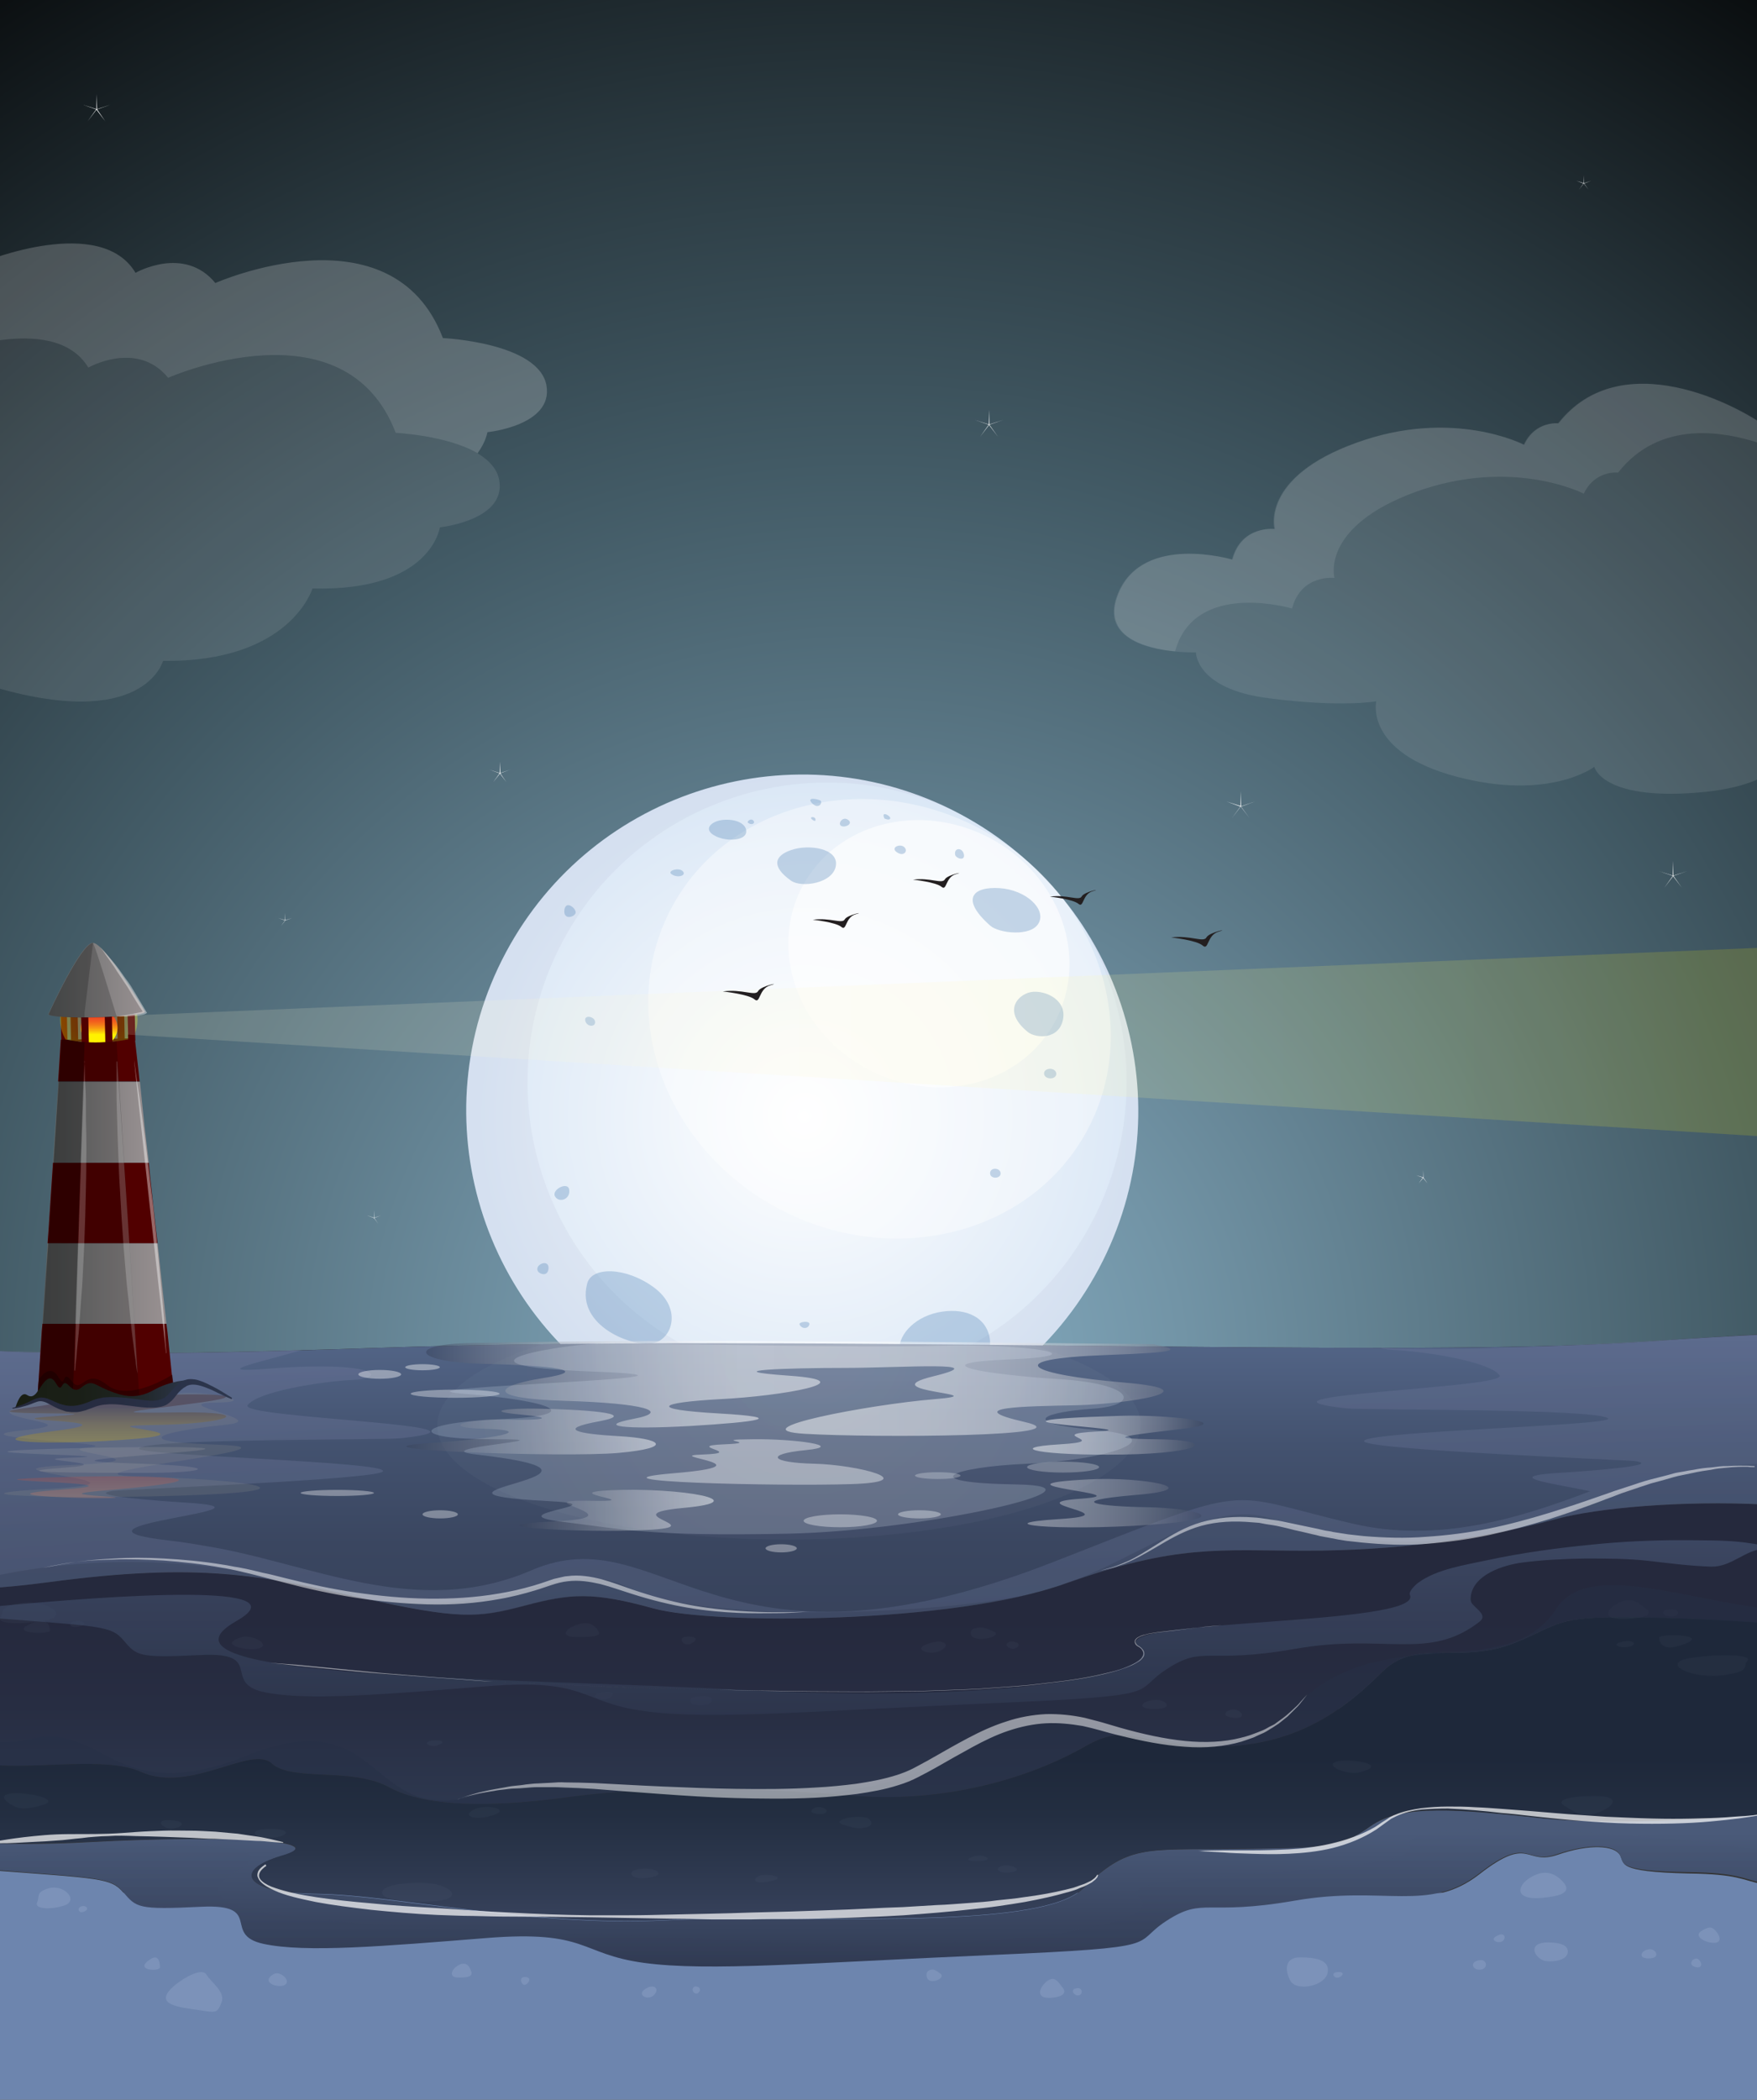 <svg xmlns="http://www.w3.org/2000/svg" xmlns:xlink="http://www.w3.org/1999/xlink" version="1.1" id="Layer_1" x="0px" y="0px" viewBox="0 0 517.3 618" enable-background="new 0 0 517.3 618" xml:space="preserve">
<rect x="0" y="0" width="517.3" height="618" fill="#333333" stroke="none"/>
<g>
	<defs>
		<rect id="SVGID_1_" x="0" y="0" width="517.3" height="618"/>
	</defs>
	<clipPath id="SVGID_2_">
		<use xlink:href="#SVGID_1_" overflow="visible"/>
	</clipPath>
	<rect x="-3.5" y="557.1" clip-path="url(#SVGID_2_)" fill="#6D85AE" width="523" height="60.9"/>
	<radialGradient id="SVGID_3_" cx="254.046" cy="401.965" r="517.602" gradientUnits="userSpaceOnUse">
		<stop offset="0" style="stop-color:#88B0C5"/>
		<stop offset="0.182" style="stop-color:#7294A6"/>
		<stop offset="0.515" style="stop-color:#425A65"/>
		<stop offset="0.704" style="stop-color:#2A3940"/>
		<stop offset="1" style="stop-color:#000000"/>
	</radialGradient>
	<path clip-path="url(#SVGID_2_)" fill="url(#SVGID_3_)" d="M-3.5-1.5v399c16.7,1,49,1.4,111.6-0.7c74.2-2.6,164.5-1.1,241.5-0.4   c56.3,0.5,105.5,0.6,136-1.6c12.6-0.9,23.9-1.6,33.9-2.1V-1.5H-3.5z"/>
	<g clip-path="url(#SVGID_2_)">
		<g>
			
				<radialGradient id="SVGID_4_" cx="-58.879" cy="266.63" r="130.987" gradientTransform="matrix(0.882 0.47 -0.47 0.882 414.062 120.983)" gradientUnits="userSpaceOnUse">
				<stop offset="0" style="stop-color:#FFFFFF"/>
				<stop offset="1" style="stop-color:#CFE0F3"/>
			</radialGradient>
			<path fill="url(#SVGID_4_)" d="M323.5,373.4c-25.7,48.2-85.6,66.5-133.8,40.8c-48.2-25.7-66.5-85.6-40.8-133.8     c25.7-48.2,85.6-66.5,133.8-40.8C330.9,265.3,349.2,325.2,323.5,373.4z"/>
			<path opacity="0.1" fill="#9899BD" d="M315.9,268.2c18.3,26.3,21.5,61.6,5.4,91.8c-22.9,43-76.3,59.2-119.3,36.3     c-43-22.9-59.2-76.3-36.3-119.3c22.7-42.6,75.4-58.9,118.1-36.9c-0.4-0.2-0.7-0.4-1.1-0.6c-48.2-25.7-108.1-7.4-133.8,40.8     c-25.7,48.2-7.4,108.1,40.8,133.8c48.2,25.7,108.1,7.4,133.8-40.8C342,338.7,337.7,297.9,315.9,268.2z"/>
			<path opacity="0.4" fill="#FFFFFF" d="M320.2,332.5c-16.4,30.8-57.2,41.2-91,23.2c-33.8-18-47.9-57.6-31.5-88.5     c16.4-30.8,57.2-41.2,91-23.2C322.5,262.1,336.6,301.7,320.2,332.5z"/>
			
				<ellipse transform="matrix(0.882 0.47 -0.47 0.882 164.278 -95.603)" opacity="0.6" fill="#FFFFFF" cx="273.5" cy="280.9" rx="42.2" ry="38.5"/>
		</g>
		<g opacity="0.3">
			<path fill="#477CB1" d="M172.9,377.7c1.3-4.9,11.3-4.9,19.6,1.2c8.3,6.1,5.6,15,0,16.4C186.8,396.8,169.4,390.4,172.9,377.7z"/>
			<path fill="#477CB1" d="M264.9,397.9c-0.8-4.4,3.8-10,11.1-11.6c7.4-1.6,14.2,0.8,15.4,7.5c1.1,6.7-6.9,13.1-13.3,11.3     C271.8,403.3,265.9,403.1,264.9,397.9z"/>
			<path fill="#477CB1" d="M192.4,405.4c1-3.7,9.2-1.1,9.2,3.9C201.7,414.3,191.3,409.5,192.4,405.4z"/>
			<path fill="#477CB1" d="M216.6,406.9c1.6,1.7,6.3,3.6,7.2-1.5C224.8,400.3,211.6,401.4,216.6,406.9z"/>
			<path fill="#477CB1" d="M251.6,413.6c3.5,0.4,8.4,0.6,9.2-4.1c0.7-4.7-9.8-4.4-12.1-2C246.4,410,248.5,413.2,251.6,413.6z"/>
			<path fill="#477CB1" d="M302.7,303.8c2.3,1.8,9.2,2.3,10.3-3.9c1.1-6.2-6.5-9-10.3-7.7C298.9,293.5,295.7,298.2,302.7,303.8z"/>
			<path fill="#477CB1" d="M291.5,272.4c2.5,2.3,12.1,3.4,14.3-0.7c2.3-4.1-3.7-9.8-11.5-10.3C286.6,260.9,282.5,264.4,291.5,272.4z     "/>
			<path fill="#477CB1" d="M232.9,259.2c3.1,2.2,12.4,0.8,13.2-4.4c0.8-5.2-8.2-6.4-13.2-4.6C227.9,251.9,227.1,255.1,232.9,259.2z"/>
			<path fill="#477CB1" d="M210.9,246.2c3.5,1.6,8.6,1.1,8.8-1.3c0.2-2.5-3.1-3.9-6.7-3.6C209.4,241.6,206.6,244.2,210.9,246.2z"/>
			<path fill="#477CB1" d="M166.2,267.6c0.5-2.5,3.1-0.5,3.3,0.8C169.7,269.8,165.6,271.2,166.2,267.6z"/>
			<path fill="#477CB1" d="M172.4,300.7c-0.8-2.2,2.7-1.6,2.8,0C175.4,302.3,173,302.3,172.4,300.7z"/>
			<path fill="#477CB1" d="M163.4,352.1c1.1,2,4.5,1,4.2-1.8C167.4,347.5,162.3,350.1,163.4,352.1z"/>
			<path fill="#477CB1" d="M158.4,374.2c0.5,0.8,3,1.7,3.1-1C161.6,370.4,157.2,372.2,158.4,374.2z"/>
			<path fill="#477CB1" d="M239.5,420.6c1.7,0.9,3.4-0.7,2.8-2.7C241.7,416,235.9,418.8,239.5,420.6z"/>
			<path fill="#477CB1" d="M231.4,419.9c1.2-1.3-2-1.8-3.2-0.8C227,420,229.9,421.5,231.4,419.9z"/>
			<path fill="#477CB1" d="M222.1,415.6c1.4,0.9,2.5,0.4,2.6-0.9C224.8,413.5,219.6,414,222.1,415.6z"/>
			<path fill="#477CB1" d="M235.4,389.8c-0.3-0.8,3.2-1.2,2.9,0C238,391.1,236.1,391.3,235.4,389.8z"/>
			<path fill="#477CB1" d="M291.5,345.3c0-1.8,3-1.7,3.1,0C294.7,347,291.5,347.1,291.5,345.3z"/>
			<path fill="#477CB1" d="M307.4,316c-0.1-1.8,3.4-2,3.6,0C311,317.9,307.5,317.8,307.4,316z"/>
			<path fill="#477CB1" d="M281.2,251.5c-0.3-2.1,2.2-2.1,2.6,0C284.2,253.6,281.3,252.6,281.2,251.5z"/>
			<path fill="#477CB1" d="M264,250.8c-1.9-1.4,1-2.6,2.2-1.5C267.5,250.4,266.1,252.3,264,250.8z"/>
			<path fill="#477CB1" d="M247.7,243.1c-1.2-0.6,0.4-3,2-1.8C251.3,242.4,248.9,243.7,247.7,243.1z"/>
			<path fill="#477CB1" d="M238.9,236.2c-1.3-1.6,1.6-1.1,2.6-0.6C242.4,236.1,241,238.6,238.9,236.2z"/>
			<path fill="#477CB1" d="M260.4,240.9c-1.2-2.5,2-0.7,1.7,0C261.8,241.6,260.4,240.9,260.4,240.9z"/>
			<path fill="#477CB1" d="M239.1,241.2c-1.1-0.9,1-1,1,0C240.2,242.1,239.1,241.2,239.1,241.2z"/>
			<path fill="#477CB1" d="M220.3,242.2c-0.6-0.4,0.8-1.5,1.5-0.7C222.5,242.3,221.3,243,220.3,242.2z"/>
			<path fill="#477CB1" d="M197.6,257.2c-1.1-0.9,2.2-2,3.4-0.8C202.3,257.7,199.4,258.6,197.6,257.2z"/>
		</g>
	</g>
	<path opacity="0.1" clip-path="url(#SVGID_2_)" fill="#FFFFFF" d="M521.6,126.8c-10.2-8-44.6-25.5-62.9-2.2c0,0-6.8-0.8-10.1,6.3   c0,0-20.9-10.9-49.3-0.6c-28.4,10.2-24.1,25.4-24.1,25.4s-9.8-1.2-12.5,9c0,0-26.1-7.8-33.5,9.8c-7.8,18.5,22.9,17.5,22.9,17.5   s-0.1,10.8,21.4,13.5c21.5,2.8,31.7,0.9,31.7,0.9s-3.6,15,23.7,22.2c27.3,7.2,40.5-2.9,40.5-2.9s2.2,9.8,30.1,7.6   c27.9-2.1,27.9-14.5,27.9-14.5L521.6,126.8z"/>
	<path opacity="0.1" clip-path="url(#SVGID_2_)" fill="#FFFFFF" d="M380.4,179.1c2.7-10.2,12.5-9,12.5-9s-4.3-15.1,24.1-25.4   c28.4-10.2,49.3,0.6,49.3,0.6c3.3-7,10.1-6.2,10.1-6.2c12.1-15.4,31.2-12.9,45.7-7.2l-0.3-5.1c-10.2-8-44.6-25.5-62.9-2.2   c0,0-6.8-0.8-10.1,6.3c0,0-20.9-10.9-49.3-0.6c-28.4,10.2-24.1,25.4-24.1,25.4s-9.8-1.2-12.5,9c0,0-26.1-7.8-33.5,9.8   c-5.5,13,8.1,16.4,16.6,17.2c0.2-0.9,0.5-1.7,0.9-2.7C354.3,171.3,380.4,179.1,380.4,179.1z"/>
	<path opacity="0.1" clip-path="url(#SVGID_2_)" fill="#FFFFFF" d="M-18.5,105c0,0,34.2-14,44.5,3.2c0,0,14.2-8.2,23.5,3   c0,0,52-23,67,16.2c0,0,28.3,1.3,30.5,14c2,11.8-17.5,13.8-17.5,13.8S127,174.1,92,173.2c0,0-6.5,21.8-44,21.3   c0,0-5.5,21.2-51.5,7.2c0,0-25.8,23.5-46.8-2S-18.5,105-18.5,105z"/>
	<path opacity="0.2" clip-path="url(#SVGID_2_)" fill="#FFFFFF" d="M160.9,113.5c-2.2-12.7-30.5-14-30.5-14   c-15-39.2-67-16.2-67-16.2c-9.2-11.2-23.5-3-23.5-3C29.6,63-4.6,77-4.6,77s-20.7,27.2-31,53.7C-26.9,116-18.5,105-18.5,105   s34.2-14,44.5,3.2c0,0,14.3-8.2,23.5,3c0,0,52-23,67,16.2c0,0,15.1,0.7,24.1,6c2.5-3.4,2.9-6.2,2.9-6.2S162.9,125.3,160.9,113.5z"/>
	<defs>
		<filter id="Adobe_OpacityMaskFilter" filterUnits="userSpaceOnUse" x="101.8" y="207" width="268.4" height="268.4">
			<feColorMatrix type="matrix" values="1 0 0 0 0  0 1 0 0 0  0 0 1 0 0  0 0 0 1 0"/>
		</filter>
	</defs>
	<mask maskUnits="userSpaceOnUse" x="101.8" y="207" width="268.4" height="268.4" id="SVGID_5_">
		<g filter="url(#Adobe_OpacityMaskFilter)">
			<defs>
				<filter id="Adobe_OpacityMaskFilter_1_" filterUnits="userSpaceOnUse" x="101.8" y="207" width="268.4" height="268.4">
					<feFlood style="flood-color:white;flood-opacity:1" result="back"/>
					<feBlend in="SourceGraphic" in2="back" mode="normal"/>
				</filter>
			</defs>
			<mask maskUnits="userSpaceOnUse" x="101.8" y="207" width="268.4" height="268.4" id="SVGID_5_">
				<g filter="url(#Adobe_OpacityMaskFilter_1_)">
				</g>
			</mask>
			<radialGradient id="SVGID_6_" cx="236.023" cy="341.178" r="134.179" gradientUnits="userSpaceOnUse">
				<stop offset="0.321" style="stop-color:#FFFFFF"/>
				<stop offset="0.467" style="stop-color:#B1B1B1"/>
				<stop offset="0.619" style="stop-color:#666666"/>
				<stop offset="0.745" style="stop-color:#2F2F2F"/>
				<stop offset="0.839" style="stop-color:#0D0D0D"/>
				<stop offset="0.89" style="stop-color:#000000"/>
				<stop offset="1" style="stop-color:#000000"/>
			</radialGradient>
			<circle clip-path="url(#SVGID_2_)" mask="url(#SVGID_5_)" fill="url(#SVGID_6_)" cx="236" cy="341.2" r="134.2"/>
		</g>
	</mask>
	<g clip-path="url(#SVGID_2_)">
		<defs>
			<filter id="Adobe_OpacityMaskFilter_2_" filterUnits="userSpaceOnUse" x="101.8" y="207" width="268.4" height="268.4">
				<feFlood style="flood-color:white;flood-opacity:1" result="back"/>
				<feBlend in="SourceGraphic" in2="back" mode="normal"/>
			</filter>
		</defs>
		<mask maskUnits="userSpaceOnUse" x="101.8" y="207" width="268.4" height="268.4" id="SVGID_7_">
			<g filter="url(#Adobe_OpacityMaskFilter_2_)">
				<defs>
					<filter id="Adobe_OpacityMaskFilter_3_" filterUnits="userSpaceOnUse" x="101.8" y="207" width="268.4" height="268.4">
						<feFlood style="flood-color:white;flood-opacity:1" result="back"/>
						<feBlend in="SourceGraphic" in2="back" mode="normal"/>
					</filter>
				</defs>
				<mask maskUnits="userSpaceOnUse" x="101.8" y="207" width="268.4" height="268.4" id="SVGID_7_">
					<g filter="url(#Adobe_OpacityMaskFilter_3_)">
					</g>
				</mask>
				<radialGradient id="SVGID_8_" cx="236.023" cy="341.178" r="134.179" gradientUnits="userSpaceOnUse">
					<stop offset="0.321" style="stop-color:#FFFFFF"/>
					<stop offset="0.892" style="stop-color:#FFFFFF"/>
					<stop offset="1" style="stop-color:#000000"/>
				</radialGradient>
				<circle mask="url(#SVGID_7_)" fill="url(#SVGID_8_)" cx="236" cy="341.2" r="134.2"/>
			</g>
		</mask>
		<radialGradient id="SVGID_9_" cx="236.023" cy="341.178" r="134.179" gradientUnits="userSpaceOnUse">
			<stop offset="0.321" style="stop-color:#FFFFFF"/>
			<stop offset="0.892" style="stop-color:#FFFFFF"/>
			<stop offset="1" style="stop-color:#FFFFFF"/>
		</radialGradient>
	</g>
	<linearGradient id="SVGID_10_" gradientUnits="userSpaceOnUse" x1="258.045" y1="391.351" x2="258.045" y2="478.799">
		<stop offset="0" style="stop-color:#546789"/>
		<stop offset="2.895635e-02" style="stop-color:#536587"/>
		<stop offset="0.389" style="stop-color:#43526F"/>
		<stop offset="0.722" style="stop-color:#3A4660"/>
		<stop offset="1" style="stop-color:#37425B"/>
	</linearGradient>
	<path clip-path="url(#SVGID_2_)" fill="url(#SVGID_10_)" d="M485.6,394.8c-30.5,2.2-79.7,2.1-136,1.6c-77-0.7-167.3-2.2-241.5,0.4   c-62.6,2.2-94.9,1.7-111.6,0.7v69.9c4.8-0.2,10.6-0.8,17.5-1.7c45-6.1,62.8-2,92,4.5c29.2,6.5,34.5,6.1,48.3,2.4   c13.8-3.6,20.3-4.1,38.1,0.8c17.8,4.9,88.4,4.5,121.2-7.3c32.8-11.8,45.4-9.7,71-9.7s51.1-3.2,73.4-9.3c12.2-3.3,37.2-5.6,61.5-4.3   v-19.9v-30.1C509.5,393.2,498.2,393.9,485.6,394.8z"/>
	<linearGradient id="SVGID_11_" gradientUnits="userSpaceOnUse" x1="250.396" y1="341.335" x2="263.548" y2="521.072">
		<stop offset="4.257020e-02" style="stop-color:#717A9E"/>
		<stop offset="0.335" style="stop-color:#6C7699"/>
		<stop offset="0.686" style="stop-color:#5D6A8B"/>
		<stop offset="1" style="stop-color:#4A5A79"/>
	</linearGradient>
	<path opacity="0.4" clip-path="url(#SVGID_2_)" fill="url(#SVGID_11_)" d="M519.5,417.2v-24.5c-36.2,2.1-85.9,5.5-113.1,4h0   c0.9,0.3,2.1,0.5,3.8,0.6c9.9,0.5,28.5,3.5,31.3,7.5c2.7,3.8-80.1,5.8-45.2,9.7c5.3,0.6,72.6,0,77.1,2.9c3.4,2.2-74.6,3.9-71.7,6.9   c2.4,2.5,76.9,5.4,79.5,5.7c8.9,1.3-14.1,3-20.7,3.4c-20,1.1-3.2,3.2,7.7,5.5c-21,8-44.9,15.4-70.1,9.5   c-38.9-9.1-27.2-12.5-87.9,11.3c-99.9,39.1-115.2-14.2-153.8,2.5c-33.9,14.6-65.2-2.3-96-7.2c-3.4-0.6-7-1.2-10.7-1.6   c-38.1-4.4,39.1-9.2,4.2-11.2c-6.5-0.4-29.6-2.1-20.7-3.4c2.6-0.4,77.1-3.3,79.5-5.7c2.8-3-75.1-4.7-71.7-6.9   c4.5-2.9,71.8-2.3,77.1-2.9c34.9-3.9-47.9-5.9-45.2-9.7c2.8-4,21.4-7,31.3-7.5c9.9-0.5,7-5.7-24.8-3.3c-20.1,1.6-0.3-2.4,9.5-5.5   c-35,1.3-67,1-94,0.2v28.5l-0.6,0.1c-0.2,5.1-0.7,10.1-1.2,15.2c0.5,8.1,1.7,16.2,2.4,24.2c0.4-0.1,0.7-0.2,1.1-0.3V503h525.1   v-85.5L519.5,417.2z"/>
	<path clip-path="url(#SVGID_2_)" fill="#6D85AE" d="M476.9,545.9c-1.7-2.7-8.7-3.3-18.3,0c-9.7,3.3-8-6-23,5.7s-28,3.3-54.3,8   s-26.7-1.1-37.7,5.9c-11,7.1,1.3,7.7-51.7,10.1c-53,2.3-83.3,5-102.3,2.3s-16.3-9.7-46.3-7.3s-53.3,4.3-65.7,1.7   c-12.3-2.7,0.3-11.8-18.3-10.9c-18.7,0.9-19,0.2-23-4.4c-3.7-4.3-6.8-4.1-39.7-6.6v23c5.2-1.6,10.5-3.7,15-3.7c10.7,0,3.3,5,11,6.7   c7.7,1.7,6.3,9.7,17,20.7c10.7,11,34.7,2.7,47.3,4c12.7,1.3,18-15.7,34.3-10c16.3,5.7,25.3-5.7,37-1.3c11.7,4.3,18.3-2.7,32,2.3   c13.7,5,53-1,65.3-3.7s16.3-1.3,34.3,2s29.7,1.7,49.3-3.7c19.7-5.4,24,9.7,55.3,6s18.3,4.7,46.3,0s35.7-5.3,73-2   c2,0.2,3.9,0.3,5.7,0.4v-36.4c-6.7-1.4-7.5-3.1-22.3-3.3C475.5,550.9,478.5,548.5,476.9,545.9z"/>
	<linearGradient id="SVGID_12_" gradientUnits="userSpaceOnUse" x1="258.045" y1="539.544" x2="258.045" y2="579.572">
		<stop offset="0" style="stop-color:#4A5A79"/>
		<stop offset="1" style="stop-color:#303A52"/>
	</linearGradient>
	<path clip-path="url(#SVGID_2_)" fill="url(#SVGID_12_)" d="M454.5,535.2c-25.3-2.7-41.7-4.3-51,2.3c-9.3,6.7-14.7,6.3-40.7,6.7   c-26,0.3-30.7-1.3-44,11.7c-13.3,13-84.3,7.3-123,9.3c-38.7,2-79.7-7.3-102-7.7c-22.3-0.3-25.3-7-10.7-11.3s-13.3-6.3-57.3-4   c-10.4,0.6-20.3,0.6-29.3,0.3v7.7c32.8,2.6,36,2.3,39.7,6.6c4,4.7,4.3,5.3,23,4.4c18.7-0.9,6,8.2,18.3,10.9   c12.3,2.7,35.7,0.7,65.7-1.7s27.3,4.7,46.3,7.3s49.3,0,102.3-2.3c53-2.3,40.7-3,51.7-10.1c11-7.1,11.3-1.3,37.7-5.9   s39.3,3.7,54.3-8s13.3-2.3,23-5.7c9.7-3.3,16.7-2.7,18.3,0s-1.3,5,20.3,5.3c14.8,0.2,15.6,1.9,22.3,3.3v-20.4   C500.7,535.9,470.8,536.9,454.5,535.2z"/>
	<linearGradient id="SVGID_13_" gradientUnits="userSpaceOnUse" x1="258.045" y1="476.044" x2="258.045" y2="529.553">
		<stop offset="0" style="stop-color:#25293D"/>
		<stop offset="0.489" style="stop-color:#272D42"/>
		<stop offset="1" style="stop-color:#2D374E"/>
	</linearGradient>
	<path clip-path="url(#SVGID_2_)" fill="url(#SVGID_13_)" d="M458,447.1c-22.3,6.1-47.8,9.3-73.4,9.3s-38.1-2-71,9.7   c-32.8,11.8-103.4,12.2-121.2,7.3c-17.8-4.9-24.3-4.5-38.1-0.8c-13.8,3.6-19.1,4.1-48.3-2.4c-29.2-6.5-47-10.5-92-4.5   c-6.9,0.9-12.7,1.5-17.5,1.7v51.9c14,1.6,34.6-2.5,45,2.2C56,528,74,513.5,80,519s23.5,1,34.5,7s30.5,6,53,2.9s53-2.9,83.5-0.4   s55.5-7,68.5-14.5s15,0,39,0s38.5-12,48.5-22s23-2,39-8.5s10.5-8.5,50-7.1c8.2,0.3,16.1,0.8,23.5,1.3v-34.9   C495.2,441.6,470.2,443.8,458,447.1z"/>
	<linearGradient id="SVGID_14_" gradientUnits="userSpaceOnUse" x1="258.045" y1="498.544" x2="258.045" y2="562.544">
		<stop offset="0.297" style="stop-color:#1E283A"/>
		<stop offset="0.556" style="stop-color:#232E41"/>
		<stop offset="0.939" style="stop-color:#323D55"/>
		<stop offset="1" style="stop-color:#354059"/>
	</linearGradient>
	<path clip-path="url(#SVGID_2_)" fill="url(#SVGID_14_)" d="M446,483.5c-16,6.5-29-1.5-39,8.5s-24.5,22-48.5,22s-26-7.5-39,0   s-38,17-68.5,14.5s-61-2.7-83.5,0.4s-42,3.1-53-2.9S86,524.5,80,519s-24,9-38.5,2.5c-10.4-4.7-31-0.6-45-2.2v23.1   c9.1,0.3,19,0.2,29.3-0.3c44-2.3,72-0.3,57.3,4s-11.7,11,10.7,11.3c22.3,0.3,63.3,9.7,102,7.7c38.7-2,109.7,3.7,123-9.3   c13.3-13,18-11.3,44-11.7c26-0.3,31.3,0,40.7-6.7c9.3-6.7,25.7-5,51-2.3c16.2,1.7,46.1,0.6,65-1.1v-56.4c-7.4-0.6-15.3-1-23.5-1.3   C456.5,475,462,477,446,483.5z"/>
	<g opacity="0.5" clip-path="url(#SVGID_2_)">
		<path fill="#8BA0C3" d="M14.2,555.8c4.6-1.4,9.1,3.5,4.8,5c-4.3,1.4-8.9,1-8.1-0.8C11.8,558.1,10.4,557,14.2,555.8z"/>
		<path fill="#8BA0C3" d="M44.5,576.5c2.2-1.3,2.6,1.1,2.6,2.5C47.2,580.4,38.8,580,44.5,576.5z"/>
		<path fill="#8BA0C3" d="M51.6,584.2c2.7-2.2,7.9-5.2,9.2-3s5.7,5.1,4.4,8.2c-1.3,3.2-1.5,3-6.7,2.2    C53.3,590.8,44.3,590.2,51.6,584.2z"/>
		<path fill="#8BA0C3" d="M80.6,581c1.8-1,5.1,1.8,3.4,3.1S76.3,583.5,80.6,581z"/>
		<path fill="#8BA0C3" d="M134.1,579c-1.1,0.9-1.9,2.9,0.5,3c2.4,0.1,4.6-0.1,4.2-1.5C138.4,579,137.3,576.5,134.1,579z"/>
		<path fill="#8BA0C3" d="M190.7,585c2.1-1,3.6,0.5,1.7,2.3C190.5,589,186.8,586.8,190.7,585z"/>
		<path fill="#8BA0C3" d="M274.7,579.7c-0.9-0.1-2.5,0.5-1.7,2.5c0.8,2,5.6,0.1,3.9-1.3C275.2,579.6,274.7,579.7,274.7,579.7z"/>
		<path fill="#8BA0C3" d="M307.5,583.8c-1.5,1.6-2.5,4.4,1.8,4.2c4.3-0.3,4.7-1.8,3.4-3.2C311.5,583.3,310.3,580.9,307.5,583.8z"/>
		<path fill="#8BA0C3" d="M382.7,576.1c4,0,8.9,0.5,8.2,4.4c-0.6,4-9,5.7-10.9,2.6C378.2,580,378.2,576.1,382.7,576.1z"/>
		<path fill="#8BA0C3" d="M394.2,580.4c1.6,0,1.4,1,0,1.6C392.8,582.5,391.4,580.4,394.2,580.4z"/>
		<path fill="#8BA0C3" d="M456.2,571.7c3.4,0.1,5.5,0.9,5.4,2.8c-0.1,1.9-2.8,3-6.2,2.7C452.1,577,448.9,571.5,456.2,571.7z"/>
		<path fill="#8BA0C3" d="M455.6,558.4c3.2-0.4,7.5-1.3,4.6-4.5c-2.9-3.3-6.4-3.5-10.1-1C446.4,555.4,445.9,559.8,455.6,558.4z"/>
		<path fill="#8BA0C3" d="M504.2,567.5c1.3,0.7,3.5,4,0.8,4.3c-2.8,0.2-6.3-1.9-4.3-3.3S503.7,567.2,504.2,567.5z"/>
		<path fill="#8BA0C3" d="M485.6,573.7c1.9-0.2,3.5,2.6,0,2.7S483,574,485.6,573.7z"/>
		<path fill="#8BA0C3" d="M499.5,579c1.6,0.3,1.8-1.2,0.6-2.3C498.8,575.6,496.3,578.4,499.5,579z"/>
		<path fill="#8BA0C3" d="M441.3,569.5c1.7-0.7,2.2,0.9,1.1,1.8C441.3,572.2,437.8,570.9,441.3,569.5z"/>
		<path fill="#8BA0C3" d="M435.9,576.9c1.8-0.2,2.4,2.5,0,2.8C433.5,580,432.4,577.2,435.9,576.9z"/>
		<path fill="#8BA0C3" d="M316.9,585.2c2-0.4,2,1.9,0.6,2.1C316.2,587.4,314.9,585.5,316.9,585.2z"/>
		<path fill="#8BA0C3" d="M204.5,584.7c0.4-0.2,2.3,0.2,1.3,1.6S203,585.5,204.5,584.7z"/>
		<path fill="#8BA0C3" d="M153.9,582c1.2-0.4,2.8,0.2,1.4,1.7C153.9,585.3,152.7,582.4,153.9,582z"/>
		<path fill="#8BA0C3" d="M23.9,561.1c1.4-0.5,2.6,0.8,0.9,1.5C23.2,563.4,22.5,561.6,23.9,561.1z"/>
	</g>
	<g opacity="0.05" clip-path="url(#SVGID_2_)">
		<path fill="#8BA0C3" d="M5.6,471.9c7.8-1.4,15.3,3.5,8,5c-7.3,1.4-14.9,1-13.5-0.8C1.5,474.2-0.7,473.1,5.6,471.9z"/>
		<path fill="#8BA0C3" d="M10.3,477.4c3.6-1.3,4.4,1.1,4.4,2.5C14.7,481.2,0.8,480.8,10.3,477.4z"/>
		<path fill="#8BA0C3" d="M70.9,481.9c3-1,8.5,1.8,5.8,3.1C73.9,486.2,63.6,484.3,70.9,481.9z"/>
		<path fill="#8BA0C3" d="M168.4,478.8c-1.9,0.9-3.2,2.9,0.9,3c4.1,0.1,7.7-0.1,7-1.5C175.5,478.8,173.7,476.3,168.4,478.8z"/>
		<path fill="#8BA0C3" d="M274.1,483.5c3.6-1,6.1,0.5,2.9,2.3C273.8,487.5,267.6,485.3,274.1,483.5z"/>
		<path fill="#8BA0C3" d="M289,479c-1.5-0.1-4.2,0.5-2.9,2.5c1.4,2,9.4,0.1,6.5-1.3C289.8,478.9,289,479,289,479z"/>
		<path fill="#8BA0C3" d="M475.6,472.3c-2.5,1.6-4.2,4.4,3,4.2c7.3-0.3,7.9-1.8,5.8-3.2C482.2,471.8,480.3,469.4,475.6,472.3z"/>
		<path fill="#8BA0C3" d="M128.4,512.2c2.6,0,2.3,1,0,1.6C126.1,514.3,123.7,512.3,128.4,512.2z"/>
		<path fill="#8BA0C3" d="M340.1,500.3c3.1-0.2,5.9,2.6,0,2.7C334.3,503.1,335.8,500.6,340.1,500.3z"/>
		<path fill="#8BA0C3" d="M363.3,505.6c2.8,0.3,3.1-1.2,1-2.3C362.2,502.3,358,505.1,363.3,505.6z"/>
		<path fill="#8BA0C3" d="M177.6,498c2.9-0.7,3.6,0.9,1.8,1.8C177.6,500.7,171.8,499.3,177.6,498z"/>
		<path fill="#8BA0C3" d="M206.9,499.1c3.1-0.2,4.1,2.5,0,2.8C202.8,502.3,201,499.4,206.9,499.1z"/>
		<path fill="#8BA0C3" d="M491.4,473.7c3.4-0.4,3.3,1.9,1,2.1C490.2,475.9,487.9,474.1,491.4,473.7z"/>
		<path fill="#8BA0C3" d="M297.3,483.2c0.7-0.2,3.8,0.2,2.2,1.6C297.8,486.2,294.8,484,297.3,483.2z"/>
		<path fill="#8BA0C3" d="M201.5,481.8c2-0.4,4.8,0.2,2.4,1.7C201.5,485.1,199.5,482.2,201.5,481.8z"/>
		<path fill="#8BA0C3" d="M21.9,477.2c2.3-0.5,4.3,0.8,1.5,1.5C20.7,479.5,19.6,477.6,21.9,477.2z"/>
	</g>
	<g opacity="0.05" clip-path="url(#SVGID_2_)">
		<path fill="#8BA0C3" d="M507.7,493c-9.7,1.4-19.2-3.5-10.1-5c9.1-1.4,18.6-1,16.9,0.8C512.9,490.7,515.7,491.8,507.7,493z"/>
		<path fill="#8BA0C3" d="M494,484.5c-4.5,1.3-5.5-1.1-5.5-2.5S505.9,481.1,494,484.5z"/>
		<path fill="#8BA0C3" d="M400.5,521.6c-3.7,1-10.6-1.8-7.2-3.1C396.7,517.3,409.6,519.2,400.5,521.6z"/>
		<path fill="#8BA0C3" d="M143.5,534.7c-4.5,1-7.6-0.5-3.6-2.3C143.9,530.7,151.7,532.9,143.5,534.7z"/>
		<path fill="#8BA0C3" d="M252.5,538.1c1.9,0.1,5.3-0.5,3.6-2.5c-1.7-2-11.8-0.1-8.2,1.3C251.6,538.2,252.5,538.1,252.5,538.1z"/>
		<path fill="#8BA0C3" d="M472.1,532.8c3.2-1.6,5.3-4.4-3.8-4.2c-9.1,0.3-9.9,1.8-7.2,3.2C463.7,533.3,466.2,535.7,472.1,532.8z"/>
		<path fill="#8BA0C3" d="M287.4,547.8c-3.3,0-2.8-1,0-1.6C290.3,545.7,293.3,547.8,287.4,547.8z"/>
		<path fill="#8BA0C3" d="M123.9,559.7c-7.2-0.1-11.6-0.9-11.4-2.8c0.2-1.9,5.9-3,12.9-2.7C132.5,554.4,139.1,559.8,123.9,559.7z"/>
		<path fill="#8BA0C3" d="M5.5,532.1c-2.7-0.7-7.3-4-1.6-4.3c5.8-0.2,13.3,1.9,9.1,3.3S6.5,532.3,5.5,532.1z"/>
		<path fill="#8BA0C3" d="M79.3,541c-3.9,0.2-7.3-2.6,0-2.7C86.7,538.2,84.8,540.7,79.3,541z"/>
		<path fill="#8BA0C3" d="M50.3,535.7c-3.5-0.3-3.9,1.2-1.2,2.3C51.7,539,56.9,536.2,50.3,535.7z"/>
		<path fill="#8BA0C3" d="M225.8,553.9c-3.6,0.7-4.5-0.9-2.3-1.8C225.8,551.2,233.2,552.6,225.8,553.9z"/>
		<path fill="#8BA0C3" d="M189.2,552.8c-3.8,0.2-5.1-2.5,0-2.8C194.3,549.7,196.5,552.5,189.2,552.8z"/>
		<path fill="#8BA0C3" d="M297.2,551.1c-4.3,0.4-4.2-1.9-1.3-2.1C298.7,548.9,301.4,550.7,297.2,551.1z"/>
		<path fill="#8BA0C3" d="M242.2,533.9c-0.9,0.2-4.8-0.2-2.7-1.6C241.6,530.9,245.3,533.1,242.2,533.9z"/>
		<path fill="#8BA0C3" d="M479.5,484.7c-2.9,0.5-5.4-0.8-1.9-1.5C481,482.4,482.4,484.2,479.5,484.7z"/>
	</g>
	<path opacity="0.5" clip-path="url(#SVGID_2_)" fill="#273147" d="M458.2,473.5c-14.8,23-52.7,2.2-77.7,29.7S321,490.5,281.2,516   c-39.8,25.5-107.3,2-140.3,12.2c-33,10.2-27.3-27.9-67.7-11.7C32.9,532.8,31,506,8,512c-3.1,0.8-7.1,0.9-11.5,0.5v6.8   c14,1.6,34.6-2.5,45,2.2C56,528,74,513.5,80,519s23.5,1,34.5,7s30.5,6,53,2.9s53-2.9,83.5-0.4s55.5-7,68.5-14.5s15,0,39,0   s38.5-12,48.5-22s23-2,39-8.5s10.5-8.5,50-7.1c8.2,0.3,16.1,0.8,23.5,1.3v-4.3C494.2,470.3,467.2,459.6,458.2,473.5z"/>
	<linearGradient id="SVGID_15_" gradientUnits="userSpaceOnUse" x1="258.045" y1="394.052" x2="258.045" y2="478.723">
		<stop offset="0" style="stop-color:#546789"/>
		<stop offset="2.895635e-02" style="stop-color:#536587"/>
		<stop offset="0.389" style="stop-color:#43526F"/>
		<stop offset="0.722" style="stop-color:#3A4660"/>
		<stop offset="1" style="stop-color:#37425B"/>
	</linearGradient>
	<path opacity="0.5" clip-path="url(#SVGID_2_)" fill="url(#SVGID_15_)" d="M459,445.7c-24.9,10.4-62,10.4-82.9,1.9   c-21-8.5-42,13.8-70.8,21.1c-24.6,6.2-97.5,9.7-120.1-1.4c-22.6-11-37.4,15.5-96.9-1c-27.5-7.6-60.5-9-91.6-2.1v3.2   c4.8-0.2,10.6-0.8,17.5-1.7c45-6.1,62.8-2,92,4.5c29.2,6.5,34.5,6.1,48.3,2.4c13.8-3.6,20.3-4.1,38.1,0.8   c17.8,4.9,88.4,4.5,121.2-7.3c32.8-11.8,45.4-9.7,71-9.7s51.1-3.2,73.4-9.3c12.2-3.3,37.2-5.6,61.5-4.3v-12   C499.6,430.5,473.2,439.8,459,445.7z"/>
	<linearGradient id="SVGID_16_" gradientUnits="userSpaceOnUse" x1="258.045" y1="539.249" x2="258.045" y2="579.276">
		<stop offset="0" style="stop-color:#4A5A79"/>
		<stop offset="1" style="stop-color:#303A52"/>
	</linearGradient>
	<path opacity="0.5" clip-path="url(#SVGID_2_)" fill="url(#SVGID_16_)" d="M415,543.2c4.3,9.2-90,7-79.9,15.1s-41.1,16.9-113.7,13   c-72.6-3.9-182.4-3.1-151.9-20.4c19.9-11.3-33.5-7.9-73-4.1v3.1c32.8,2.6,36,2.3,39.7,6.6c4,4.7,4.3,5.3,23,4.4   c18.7-0.9,6,8.2,18.3,10.9c12.3,2.7,35.7,0.7,65.7-1.7s27.3,4.7,46.3,7.3s49.3,0,102.3-2.3c53-2.3,40.7-3,51.7-10.1   c11-7.1,11.3-1.3,37.7-5.9s39.3,3.7,54.3-8s13.3-2.3,23-5.7c9.7-3.3,16.7-2.7,18.3,0s-1.3,5,20.3,5.3c14.8,0.2,15.6,1.9,22.3,3.3   v-9.4C479.5,538.5,411.3,535.2,415,543.2z"/>
	<linearGradient id="SVGID_17_" gradientUnits="userSpaceOnUse" x1="258.042" y1="454.386" x2="258.042" y2="505.724">
		<stop offset="0" style="stop-color:#4A5A79"/>
		<stop offset="1" style="stop-color:#303A52"/>
	</linearGradient>
	<path opacity="0.6" clip-path="url(#SVGID_2_)" fill="url(#SVGID_17_)" d="M433,470.1c0.6-6.7,9.8-9.5,15.1-10.2   c6.1-0.8,12.4-1.1,18.6-1.2c6.2,0,12.5,0,18.7,0.7c6.1,0.7,12.2,1.5,18.4,1.7c6.1,0.1,9.8-4.9,15.7-5.3c0.5-1.2-4.7-1.6-5.7-1.8   c-6.2-0.8-12.4-0.6-18.6-0.7c-8.8,0-17.6,0.4-26.4,1.3c-10.3,1-20.7,2.4-30.9,4.6c-6.5,1.4-14.8,2.6-20.3,6.6   c-0.6,0.4-3,2.6-2.5,3.6c4.3,9.2-90,7-79.9,15.1s-41.1,16.9-113.7,13c-72.6-3.9-182.4-3.1-151.9-20.4c19.9-11.3-33.5-7.9-73-4.1   v3.1c32.8,2.6,36,2.3,39.7,6.6c4,4.7,4.3,5.3,23,4.4c18.7-0.9,6,8.2,18.3,10.9c12.3,2.7,35.7,0.7,65.7-1.7s27.3,4.7,46.3,7.3   c19,2.7,49.3,0,102.3-2.3c53-2.3,40.7-3,51.7-10.1c11-7.1,11.3-1.3,37.7-5.9c26.3-4.7,39.3,3.7,54.3-8c2.3-1.8-0.6-3.5-1.8-4.9   C433.1,471.8,432.9,471,433,470.1z"/>
	<g opacity="0.7" clip-path="url(#SVGID_2_)">
		<path fill="#FFFFFF" d="M78.4,549.2c0,0-0.2,0.1-0.6,0.4c-0.3,0.3-0.9,0.7-1.3,1.5c-0.2,0.4-0.3,0.8-0.2,1.3    c0.1,0.4,0.4,0.9,0.9,1.3c0.9,0.8,2.3,1.5,3.9,2c3.2,1.1,7.3,2,12.1,2.7c4.8,0.7,10.2,1.3,16.2,1.8c5.9,0.6,12.4,1,19.3,1.4    c6.8,0.4,14.1,1,21.5,1.3c7.5,0.4,15.2,0.7,23.1,0.8c3.9,0,7.9,0,11.9,0c4,0,8-0.1,12-0.2c8-0.2,16-0.3,23.9-0.6    c3.9-0.1,7.8-0.2,11.7-0.3c3.9-0.1,7.7-0.3,11.4-0.4c7.5-0.2,14.7-0.7,21.6-0.9c3.4-0.2,6.7-0.4,10-0.6c3.2-0.1,6.3-0.4,9.3-0.6    c3-0.2,5.8-0.4,8.5-0.8c2.7-0.3,5.3-0.5,7.7-0.9c4.8-0.6,9-1.4,12.3-2.2c0.8-0.2,1.6-0.4,2.4-0.6c0.7-0.2,1.4-0.5,2-0.7    c1.3-0.4,2.3-0.9,3.1-1.3c0.4-0.2,0.7-0.5,1-0.7c0.3-0.2,0.4-0.4,0.6-0.6c0.3-0.4,0.3-0.5,0.3-0.5l0.3,0c0,0,0,0.1,0,0.2    c-0.1,0.1-0.1,0.3-0.2,0.5c-0.2,0.2-0.3,0.4-0.6,0.7c-0.3,0.2-0.6,0.5-1,0.8c-0.8,0.4-1.8,1.1-3.1,1.5c-0.6,0.2-1.3,0.6-2,0.8    c-0.7,0.2-1.5,0.5-2.4,0.7c-3.4,1-7.5,1.9-12.3,2.8c-1.2,0.2-2.4,0.4-3.7,0.6c-1.3,0.2-2.6,0.4-4,0.6c-2.7,0.4-5.6,0.7-8.6,1    c-6,0.7-12.5,1.2-19.3,1.7c-3.4,0.2-7,0.4-10.6,0.5c-3.6,0.2-7.3,0.3-11.1,0.4c-3.8,0.1-7.6,0.2-11.4,0.2c-3.9,0-7.8,0-11.7,0.1    c-3.9,0-7.9,0-11.9,0c-4-0.1-8-0.2-12-0.2c-8-0.1-16-0.3-23.9-0.4c-7.9-0.1-15.6-0.2-23.1-0.2c-3.8,0-7.4-0.1-11.1-0.2    c-3.6,0-7.1-0.2-10.6-0.3c-6.9-0.3-13.4-0.9-19.4-1.5c-6-0.7-11.5-1.4-16.3-2.3c-4.8-1-9-1.9-12.2-3.4c-1.6-0.7-3-1.5-4-2.5    c-0.5-0.5-0.8-1.1-1-1.7c-0.1-0.6,0.1-1.2,0.3-1.6c0.5-0.8,1.1-1.2,1.5-1.5c0.4-0.3,0.6-0.4,0.6-0.4L78.4,549.2z"/>
		<path fill="#FFFFFF" d="M352.9,544.8c0,0,0.7,0,1.9-0.1c1.2,0,3.1-0.1,5.4-0.1c2.3,0,5.2,0,8.4,0c3.2,0,6.9-0.1,10.8-0.3    c4-0.2,8.2-0.7,12.5-1.7c4.3-1,8.8-2.5,12.8-4.8c1-0.6,1.9-1.3,2.9-1.9c0.5-0.3,1-0.6,1.5-1c0.6-0.3,1.1-0.6,1.7-0.8    c2.3-1,4.9-1.5,7.5-1.9c2.6-0.3,5.3-0.5,8-0.5c2.7,0,5.3,0,8,0.2c2.7,0.1,5.3,0.3,8,0.5c2.6,0.2,5.3,0.4,7.9,0.6    c5.2,0.4,10.3,0.9,15.3,1.2c2.5,0.2,4.9,0.3,7.3,0.5c2.4,0.1,4.7,0.2,7,0.3c4.6,0.2,8.9,0.3,12.8,0.3c4,0,7.6-0.1,10.9-0.2    c3.2-0.1,6-0.3,8.4-0.5c2.3-0.1,4.1-0.3,5.4-0.5c1.2-0.1,1.9-0.2,1.9-0.2l0,0.2c0,0-0.7,0.1-1.9,0.3c-1.2,0.2-3,0.5-5.3,0.8    c-2.3,0.3-5.1,0.6-8.4,0.9c-3.2,0.3-6.9,0.5-10.9,0.6c-4,0.1-8.4,0.1-13,0c-4.6-0.1-9.4-0.4-14.4-0.8c-5-0.4-10.1-0.9-15.3-1.5    c-2.6-0.3-5.2-0.6-7.9-0.8c-2.6-0.3-5.3-0.6-7.9-0.8c-2.6-0.2-5.3-0.4-7.9-0.5c-2.6,0-5.3,0.1-7.8,0.3c-2.6,0.3-5.1,0.9-7.3,1.9    l-1.6,0.8l-1.4,1c-1,0.7-1.9,1.4-2.9,2.1c-4,2.6-8.5,4.4-12.9,5.5c-4.5,1.1-8.9,1.5-12.9,1.7c-4,0.2-7.7,0.1-11,0    c-3.3-0.1-6.1-0.2-8.4-0.4c-4.7-0.2-7.3-0.4-7.3-0.4L352.9,544.8z"/>
		<path fill="#FFFFFF" d="M-3.5,542.4c0,0,1.3-0.3,3.7-0.7c2.4-0.4,5.7-0.9,9.8-1.3c2-0.2,4.2-0.4,6.6-0.5c2.3-0.1,4.8-0.1,7.4-0.1    c2.6,0,5.2,0,7.9-0.1c2.7-0.1,5.4-0.3,8.1-0.5c2.7-0.2,5.5-0.3,8.1-0.4c2.7-0.1,5.3,0,7.9,0c2.6,0,5,0.2,7.4,0.3    c2.3,0.2,4.6,0.4,6.6,0.6c2,0.3,3.9,0.6,5.5,0.8c1.6,0.2,3.1,0.6,4.2,0.8c2.3,0.5,3.7,0.9,3.7,0.9l0,0.2c0,0-1.4-0.1-3.7-0.3    c-1.2-0.1-2.6-0.3-4.3-0.3c-1.7-0.1-3.5-0.2-5.5-0.3c-2-0.1-4.2-0.2-6.6-0.3c-2.3,0-4.8-0.2-7.3-0.3c-5.1-0.2-10.5-0.4-16-0.5    c-2.7-0.1-5.5-0.2-8.1,0c-1.3,0-2.7,0.1-4,0.2c-1.3,0.1-2.6,0.2-3.9,0.4c-2.5,0.2-5,0.6-7.3,0.7c-2.3,0.2-4.5,0.3-6.6,0.4    c-2,0.1-3.9,0.2-5.6,0.3c-1.7,0.1-3.1,0.1-4.3,0.1c-1.2,0-2.1,0-2.8,0c-0.6,0-1,0-1,0L-3.5,542.4z"/>
	</g>
	<path opacity="0.5" clip-path="url(#SVGID_2_)" fill="#FFFFFF" d="M516.7,431.8c0,0-0.2,0-0.6,0c-0.4,0-0.9,0-1.7-0.1   c-1.5,0-3.6,0-6.3,0.3c-0.7,0.1-1.4,0.1-2.1,0.2c-0.7,0.1-1.5,0.2-2.3,0.4c-1.6,0.2-3.4,0.5-5.2,0.9c-0.9,0.2-1.9,0.4-2.9,0.6   c-1,0.2-2,0.4-3,0.7c-2,0.6-4.2,1.2-6.5,1.8c-2.2,0.7-4.5,1.5-6.9,2.3c-1.2,0.4-2.4,0.8-3.6,1.3c-1.2,0.5-2.5,0.9-3.7,1.4   c-5,1.9-10.4,3.8-16,5.6c-5.6,1.7-11.5,3.3-17.5,4.6c-6.1,1.3-12.3,2.1-18.6,2.6c-6.3,0.5-12.6,0.2-18.8-0.4   c-1.5-0.2-3.1-0.3-4.6-0.5c-1.5-0.2-3-0.5-4.5-0.8c-0.7-0.1-1.5-0.3-2.2-0.4c-0.7-0.1-1.5-0.3-2.2-0.5c-1.5-0.3-2.9-0.7-4.3-1   c-1.4-0.3-2.8-0.6-4.2-1c-1.4-0.3-2.8-0.7-4.2-0.9c-1.4-0.2-2.7-0.4-4.1-0.7c-1.3-0.1-2.7-0.2-4-0.3c-5.3-0.3-10.3,0.2-14.7,1.7   c-4.4,1.5-8.1,3.7-11.3,5.6c-3.3,1.9-6.2,3.6-8.7,4.6c-1.2,0.6-2.4,0.9-3.4,1.3c-1,0.4-1.9,0.5-2.6,0.7c-1.4,0.3-2.2,0.5-2.2,0.5   s0.8-0.2,2.2-0.6c0.7-0.2,1.6-0.4,2.6-0.8c1-0.4,2.1-0.8,3.4-1.4c2.5-1.1,5.3-2.9,8.5-4.9c3.2-2,6.9-4.4,11.4-6   c4.5-1.6,9.7-2.3,15.1-2.1c1.4,0.1,2.7,0.1,4.1,0.3c1.4,0.2,2.8,0.4,4.2,0.6c1.4,0.2,2.8,0.5,4.2,0.8c1.4,0.3,2.8,0.6,4.3,0.9   c1.4,0.3,2.9,0.6,4.3,0.9c0.7,0.2,1.4,0.3,2.2,0.5c0.7,0.1,1.5,0.2,2.2,0.4c1.5,0.2,3,0.5,4.5,0.7c1.5,0.2,3,0.3,4.5,0.5   c6.1,0.5,12.3,0.7,18.5,0.2c6.2-0.4,12.3-1.2,18.3-2.4c6-1.2,11.8-2.8,17.4-4.5c5.6-1.7,10.9-3.5,16-5.3c1.3-0.4,2.5-0.9,3.7-1.3   c1.2-0.4,2.5-0.8,3.7-1.2c2.4-0.8,4.7-1.6,7-2.2c2.3-0.6,4.5-1.1,6.5-1.7c1-0.3,2.1-0.4,3.1-0.6c1-0.2,2-0.4,2.9-0.5   c1.9-0.4,3.7-0.6,5.3-0.7c0.8-0.1,1.6-0.2,2.4-0.3c0.8-0.1,1.5-0.1,2.2-0.1c2.7-0.2,4.9-0.1,6.4-0.1c0.7,0.1,1.3,0.1,1.7,0.1   C516.5,431.8,516.7,431.8,516.7,431.8z"/>
	<path opacity="0.5" clip-path="url(#SVGID_2_)" fill="#FFFFFF" d="M12.6,461.5c0,0,0.9-0.2,2.5-0.6c1.6-0.3,4.1-0.8,7.2-1.2   c3.1-0.4,6.9-0.8,11.3-1c4.4-0.3,9.3-0.3,14.7,0c5.4,0.3,11.2,0.8,17.3,1.8c1.5,0.2,3.1,0.6,4.6,0.8c1.6,0.3,3.1,0.6,4.7,1   c1.6,0.4,3.2,0.8,4.8,1.1c1.6,0.4,3.2,0.8,4.8,1.2c6.5,1.6,13.2,3.1,20.2,4.1c6.9,1,14,1.7,21.1,1.8c7.1,0.1,14.2-0.3,21.1-1.5   c1.7-0.3,3.4-0.6,5.1-1c1.7-0.4,3.3-0.8,5-1.3c1.7-0.5,3.2-1,4.9-1.6c0.4-0.1,0.8-0.3,1.2-0.4l1.3-0.3c0.4-0.1,0.9-0.2,1.3-0.3   c0.4-0.1,0.9-0.2,1.3-0.2c3.5-0.5,6.9,0.1,10.1,0.9c3.2,0.9,6.1,2,9,3c5.8,2,11.4,3.5,16.6,4.5c5.3,1,10.1,1.5,14.5,1.8   c4.3,0.3,8.1,0.4,11.3,0.4c3.1,0,5.6,0,7.3-0.1c1.7,0,2.6-0.1,2.6-0.1s-0.9,0.1-2.6,0.2c-1.7,0.1-4.1,0.3-7.3,0.3   c-3.1,0-6.9,0.1-11.3-0.1c-4.4-0.2-9.3-0.6-14.6-1.5c-5.3-0.9-11-2.3-16.9-4.2c-2.9-0.9-5.9-2-9-2.8c-3.1-0.7-6.3-1.2-9.5-0.8   c-3.2,0.3-6.3,1.7-9.7,2.7c-1.7,0.5-3.4,1-5.1,1.4c-1.7,0.4-3.4,0.8-5.2,1.1c-7,1.3-14.2,1.8-21.4,1.6c-7.2-0.2-14.4-0.9-21.4-2   c-7-1.1-13.8-2.6-20.3-4.3c-3.2-0.8-6.4-1.7-9.6-2.5c-1.5-0.4-3.1-0.7-4.6-1.1c-1.5-0.3-3.1-0.7-4.6-0.9c-6-1.1-11.8-1.7-17.1-2.1   c-5.3-0.3-10.2-0.5-14.6-0.3c-4.4,0.1-8.1,0.3-11.3,0.7C16.1,460.7,12.6,461.5,12.6,461.5z"/>
	<path opacity="0.5" clip-path="url(#SVGID_2_)" fill="#FFFFFF" d="M134.7,529.6c0,0,0.2-0.1,0.7-0.3c0.5-0.2,1.2-0.4,2.1-0.7   c0.9-0.3,2-0.6,3.4-1c1.4-0.3,2.9-0.7,4.7-1c0.9-0.2,1.8-0.3,2.8-0.5c1-0.2,2-0.4,3.1-0.5c1.1-0.1,2.2-0.2,3.3-0.4   c1.2-0.1,2.4-0.3,3.6-0.3c1.2-0.1,2.5-0.1,3.9-0.2c1.3-0.1,2.7-0.2,4.1-0.1c2.8,0,5.7,0.1,8.8,0.2c6.1,0.3,12.7,0.7,19.7,1   c7,0.3,14.3,0.6,21.9,0.7c7.6,0.1,15.5,0.1,23.4-0.4c4-0.2,8-0.6,11.9-1.1c4-0.6,7.9-1.3,11.7-2.5c1.9-0.6,3.7-1.3,5.4-2.2   c1.8-1,3.6-1.9,5.3-2.9c3.5-2,7-4,10.6-5.9c3.6-1.9,7.3-3.6,11.1-4.8c3.8-1.3,7.8-2,11.7-2.2c3.9-0.1,7.8,0.3,11.5,1.1   c1.8,0.5,3.6,0.9,5.3,1.4c1.7,0.5,3.4,1,5.1,1.5c6.7,1.9,13.1,3.3,19.1,3.9c6,0.6,11.6,0.3,16.3-0.9c1.2-0.3,2.3-0.6,3.4-1   c1.1-0.4,2.1-0.8,3.1-1.2c1-0.4,1.8-1,2.7-1.4c0.4-0.2,0.9-0.4,1.2-0.7c0.4-0.3,0.7-0.5,1.1-0.8c0.7-0.5,1.4-1,2-1.5   c0.6-0.5,1.1-1,1.7-1.5c0.5-0.5,1-0.9,1.4-1.3c0.4-0.4,0.8-0.8,1.1-1.2c1.3-1.4,2-2.2,2-2.2s-0.6,0.8-1.8,2.3   c-0.3,0.4-0.6,0.8-1,1.2c-0.4,0.4-0.9,0.9-1.4,1.4c-0.5,0.5-1,1-1.6,1.6c-0.6,0.5-1.3,1-2,1.6c-0.4,0.3-0.7,0.6-1.1,0.8   c-0.4,0.3-0.8,0.5-1.2,0.8c-0.9,0.5-1.7,1.1-2.7,1.6c-1,0.4-2,0.9-3.1,1.4c-1.1,0.4-2.3,0.8-3.5,1.2c-4.8,1.4-10.6,2-16.7,1.5   c-6.2-0.4-12.7-1.7-19.6-3.4c-1.7-0.4-3.4-0.9-5.2-1.4c-1.8-0.5-3.4-0.9-5.2-1.3c-3.5-0.6-7.2-1-10.9-0.8c-3.7,0.2-7.4,1-11,2.2   c-3.6,1.2-7.1,2.9-10.6,4.8c-3.5,1.9-7,3.9-10.5,5.9c-1.8,1-3.6,2-5.4,2.9c-1.9,1-3.9,1.8-5.9,2.4c-4,1.3-8.1,2-12.2,2.6   c-4.1,0.5-8.1,0.9-12.2,1.1c-8.1,0.4-16,0.3-23.6,0.1c-7.7-0.2-15-0.7-22-1.2c-7-0.5-13.6-1-19.7-1.5c-3-0.2-5.9-0.3-8.7-0.4   c-1.4-0.1-2.7-0.1-4-0.1c-1.3,0-2.6,0-3.8,0c-1.2,0-2.4,0.1-3.6,0.2c-1.2,0.1-2.3,0.2-3.3,0.2c-1.1,0-2.1,0.2-3.1,0.3   c-1,0.1-1.9,0.2-2.8,0.4c-0.9,0.1-1.7,0.3-2.5,0.4c-0.8,0.1-1.5,0.3-2.2,0.4c-1.4,0.3-2.5,0.6-3.4,0.8c-0.9,0.2-1.6,0.5-2.1,0.6   C135,529.6,134.7,529.6,134.7,529.6z"/>
	<path opacity="0.5" clip-path="url(#SVGID_2_)" fill="#FFFFFF" d="M79.6,489.4l8.2,0.9l8.2,0.8c5.5,0.5,10.9,1.1,16.4,1.5l16.4,1.2   l8.2,0.6c2.7,0.2,5.5,0.5,8.2,0.5l32.8,1.5c2.7,0.1,5.5,0.2,8.2,0.3l8.2,0.2l16.4,0.4c5.5,0.1,11,0.3,16.4,0.3   c5.5,0.1,11,0.2,16.4,0.2c5.5,0,11,0.1,16.4,0l8.2-0.1c2.7,0,5.5-0.1,8.2-0.2l8.2-0.3c1.4-0.1,2.7-0.1,4.1-0.2l4.1-0.3l8.2-0.6   c2.7-0.2,5.4-0.6,8.2-0.9c5.4-0.6,10.9-1.4,16.2-2.7c2.7-0.6,5.3-1.3,7.8-2.5c0.6-0.3,1.2-0.6,1.8-1c0.6-0.4,1.1-0.8,1.4-1.4   c0.2-0.3,0.3-0.6,0.3-0.9c0-0.3-0.1-0.6-0.3-0.9c-0.3-0.6-0.9-1-1.5-1.3l0,0l0,0c-0.5-0.3-0.9-0.9-0.8-1.6c0.2-0.6,0.8-1,1.3-1.2   c0.5-0.3,1.1-0.5,1.7-0.6c0.6-0.2,1.1-0.3,1.7-0.4c1.2-0.2,2.3-0.4,3.5-0.5l3.5-0.4l7-0.8c2.3-0.3,4.7-0.5,7-0.7   c-2.3,0.3-4.7,0.5-7,0.7l-7,0.9l-3.5,0.4c-1.2,0.1-2.3,0.3-3.5,0.5c-0.6,0.1-1.1,0.2-1.7,0.4c-0.6,0.2-1.1,0.3-1.6,0.6   c-0.5,0.2-1,0.6-1.2,1.1c-0.1,0.5,0.3,1.1,0.7,1.4l0,0c0.6,0.3,1.2,0.8,1.6,1.4c0.2,0.3,0.3,0.7,0.3,1c0,0.4-0.1,0.7-0.3,1   c-0.4,0.6-0.9,1.1-1.5,1.4c-0.6,0.4-1.2,0.7-1.8,1c-2.5,1.1-5.2,1.9-7.8,2.5c-5.3,1.3-10.8,2.1-16.2,2.7c-2.7,0.3-5.4,0.7-8.2,0.9   l-8.2,0.6l-4.1,0.3c-1.4,0.1-2.7,0.1-4.1,0.2l-8.2,0.3c-2.7,0.1-5.5,0.2-8.2,0.2l-8.2,0.1c-5.5,0.1-11,0-16.4,0   c-5.5,0-11-0.1-16.4-0.2c-5.5-0.1-11-0.2-16.4-0.4l-16.4-0.4l-8.2-0.2c-2.7-0.1-5.5-0.2-8.2-0.3l-32.9-1.5   c-2.7-0.1-5.5-0.4-8.2-0.6l-8.2-0.6l-16.4-1.3c-5.5-0.5-10.9-1.1-16.4-1.6l-8.2-0.8L79.6,489.4z"/>
	<defs>
		<filter id="Adobe_OpacityMaskFilter_4_" filterUnits="userSpaceOnUse" x="128.8" y="395.7" width="207.1" height="57.5">
			<feColorMatrix type="matrix" values="1 0 0 0 0  0 1 0 0 0  0 0 1 0 0  0 0 0 1 0"/>
		</filter>
	</defs>
	<mask maskUnits="userSpaceOnUse" x="128.8" y="395.7" width="207.1" height="57.5" id="SVGID_18_">
		<g filter="url(#Adobe_OpacityMaskFilter_4_)">
			<defs>
				<filter id="Adobe_OpacityMaskFilter_5_" filterUnits="userSpaceOnUse" x="128.8" y="395.7" width="207.1" height="57.5">
					<feFlood style="flood-color:white;flood-opacity:1" result="back"/>
					<feBlend in="SourceGraphic" in2="back" mode="normal"/>
				</filter>
			</defs>
			<mask maskUnits="userSpaceOnUse" x="128.8" y="395.7" width="207.1" height="57.5" id="SVGID_18_">
				<g filter="url(#Adobe_OpacityMaskFilter_5_)">
				</g>
			</mask>
			<radialGradient id="SVGID_19_" cx="241.206" cy="394.554" r="113.891" gradientUnits="userSpaceOnUse">
				<stop offset="0" style="stop-color:#FFFFFF"/>
				<stop offset="1" style="stop-color:#000000"/>
			</radialGradient>
			<path clip-path="url(#SVGID_2_)" mask="url(#SVGID_18_)" fill="url(#SVGID_19_)" d="M304.2,396c-47.6,0.2-97.1-0.4-144.7-0.3     c-7.3,2.3-13.6,5.1-18.6,8.1c-26.8,16.4-7.8,36.7,42.5,45.4c50.3,8.7,112.8,2.5,139.6-13.8C345.6,421.7,337.7,406.1,304.2,396z"/>
		</g>
	</mask>
	<g clip-path="url(#SVGID_2_)" style="opacity: 0.1;">
		<defs>
			<filter id="Adobe_OpacityMaskFilter_6_" filterUnits="userSpaceOnUse" x="128.8" y="395.7" width="207.1" height="57.5">
				<feFlood style="flood-color:white;flood-opacity:1" result="back"/>
				<feBlend in="SourceGraphic" in2="back" mode="normal"/>
			</filter>
		</defs>
		<mask maskUnits="userSpaceOnUse" x="128.8" y="395.7" width="207.1" height="57.5" id="SVGID_20_">
			<g filter="url(#Adobe_OpacityMaskFilter_6_)">
				<defs>
					<filter id="Adobe_OpacityMaskFilter_7_" filterUnits="userSpaceOnUse" x="128.8" y="395.7" width="207.1" height="57.5">
						<feFlood style="flood-color:white;flood-opacity:1" result="back"/>
						<feBlend in="SourceGraphic" in2="back" mode="normal"/>
					</filter>
				</defs>
				<mask maskUnits="userSpaceOnUse" x="128.8" y="395.7" width="207.1" height="57.5" id="SVGID_20_">
					<g filter="url(#Adobe_OpacityMaskFilter_7_)">
					</g>
				</mask>
				<radialGradient id="SVGID_21_" cx="241.206" cy="394.554" r="113.891" gradientUnits="userSpaceOnUse">
					<stop offset="0" style="stop-color:#FFFFFF"/>
					<stop offset="1" style="stop-color:#000000"/>
				</radialGradient>
				<path mask="url(#SVGID_20_)" fill="url(#SVGID_21_)" d="M304.2,396c-47.6,0.2-97.1-0.4-144.7-0.3c-7.3,2.3-13.6,5.1-18.6,8.1      c-26.8,16.4-7.8,36.7,42.5,45.4c50.3,8.7,112.8,2.5,139.6-13.8C345.6,421.7,337.7,406.1,304.2,396z"/>
			</g>
		</mask>
		<radialGradient id="SVGID_22_" cx="241.206" cy="394.554" r="113.891" gradientUnits="userSpaceOnUse">
			<stop offset="0" style="stop-color:#FFFFFF"/>
			<stop offset="1" style="stop-color:#CFE0F3"/>
		</radialGradient>
		<path opacity="0.7" fill-opacity="0.5" fill="url(#SVGID_22_)" d="M304.2,396c-47.6,0.2-97.1-0.4-144.7-0.3c-7.3,2.3-13.6,5.1-18.6,8.1    c-26.8,16.4-7.8,36.7,42.5,45.4c50.3,8.7,112.8,2.5,139.6-13.8C345.6,421.7,337.7,406.1,304.2,396z"/>
	</g>
	<g opacity="0.5" clip-path="url(#SVGID_2_)">
		<g>
			<defs>
				<filter id="Adobe_OpacityMaskFilter_8_" filterUnits="userSpaceOnUse" x="119.6" y="414.5" width="73.5" height="13.5">
					<feFlood style="flood-color:white;flood-opacity:1" result="back"/>
					<feBlend in="SourceGraphic" in2="back" mode="normal"/>
				</filter>
			</defs>
			<mask maskUnits="userSpaceOnUse" x="119.6" y="414.5" width="73.5" height="13.5" id="SVGID_23_">
				<g filter="url(#Adobe_OpacityMaskFilter_8_)">
					<defs>
						<filter id="Adobe_OpacityMaskFilter_9_" filterUnits="userSpaceOnUse" x="119.6" y="414.5" width="73.5" height="13.5">
							<feFlood style="flood-color:white;flood-opacity:1" result="back"/>
							<feBlend in="SourceGraphic" in2="back" mode="normal"/>
						</filter>
					</defs>
					<mask maskUnits="userSpaceOnUse" x="119.6" y="414.5" width="73.5" height="13.5" id="SVGID_23_">
						<g filter="url(#Adobe_OpacityMaskFilter_9_)">
						</g>
					</mask>
					<linearGradient id="SVGID_24_" gradientUnits="userSpaceOnUse" x1="119.582" y1="421.279" x2="193.06" y2="421.279">
						<stop offset="1.956910e-03" style="stop-color:#FFFFFF"/>
						<stop offset="1" style="stop-color:#808080"/>
					</linearGradient>
					<path mask="url(#SVGID_23_)" fill="url(#SVGID_24_)" d="M158.3,414.6c12.3,0.2,30.8,1.3,18.2,3.7c-12.7,2.3-6.7,3.7,5.8,4.4       s16.2,3.4,0,4.9s-82.8-1-56.7-2.8s30-4,16.8-4.3c-13.2-0.3-5.2-3,6.3-2.7c11.5,0.3,15.3-0.5,4.3-1.5S149.9,414.4,158.3,414.6z"/>
				</g>
			</mask>
			<linearGradient id="SVGID_25_" gradientUnits="userSpaceOnUse" x1="119.582" y1="421.279" x2="193.06" y2="421.279">
				<stop offset="1.956910e-03" style="stop-color:#37425B"/>
				<stop offset="1" style="stop-color:#FFFFFF"/>
			</linearGradient>
			<path fill="url(#SVGID_25_)" d="M158.3,414.6c12.3,0.2,30.8,1.3,18.2,3.7c-12.7,2.3-6.7,3.7,5.8,4.4s16.2,3.4,0,4.9     s-82.8-1-56.7-2.8s30-4,16.8-4.3c-13.2-0.3-5.2-3,6.3-2.7c11.5,0.3,15.3-0.5,4.3-1.5S149.9,414.4,158.3,414.6z"/>
			<path opacity="0.8" fill="#FFFFFF" d="M221.4,423.6c12.5-0.2,28,2,15.8,3.2c-12.2,1.2-10.3,3.7,2.5,4c12.8,0.3,32.2,5.3,11,6     c-21.2,0.7-82-0.7-52.3-3.2c29.7-2.5-4.7-5.1,8.5-5.5c13.2-0.5-6-2.5,6.2-3C225.3,424.6,207.9,423.7,221.4,423.6z"/>
			<defs>
				<filter id="Adobe_OpacityMaskFilter_10_" filterUnits="userSpaceOnUse" x="304.2" y="416.7" width="50.1" height="11.4">
					<feFlood style="flood-color:white;flood-opacity:1" result="back"/>
					<feBlend in="SourceGraphic" in2="back" mode="normal"/>
				</filter>
			</defs>
			<mask maskUnits="userSpaceOnUse" x="304.2" y="416.7" width="50.1" height="11.4" id="SVGID_26_">
				<g filter="url(#Adobe_OpacityMaskFilter_10_)">
					<defs>
						<filter id="Adobe_OpacityMaskFilter_11_" filterUnits="userSpaceOnUse" x="304.2" y="416.7" width="50.1" height="11.4">
							<feFlood style="flood-color:white;flood-opacity:1" result="back"/>
							<feBlend in="SourceGraphic" in2="back" mode="normal"/>
						</filter>
					</defs>
					<mask maskUnits="userSpaceOnUse" x="304.2" y="416.7" width="50.1" height="11.4" id="SVGID_26_">
						<g filter="url(#Adobe_OpacityMaskFilter_11_)">
						</g>
					</mask>
					<linearGradient id="SVGID_27_" gradientUnits="userSpaceOnUse" x1="304.231" y1="422.363" x2="354.359" y2="422.363">
						<stop offset="0" style="stop-color:#808080"/>
						<stop offset="0.154" style="stop-color:#858585"/>
						<stop offset="0.339" style="stop-color:#939393"/>
						<stop offset="0.539" style="stop-color:#ABABAB"/>
						<stop offset="0.75" style="stop-color:#CDCDCD"/>
						<stop offset="0.969" style="stop-color:#F8F8F8"/>
						<stop offset="1" style="stop-color:#FFFFFF"/>
					</linearGradient>
					<path mask="url(#SVGID_26_)" fill="url(#SVGID_27_)" d="M329.9,416.7c13.2-0.4,34.2,1.8,19.3,3.7c-14.8,1.8-27,3-8.7,3.2       c18.3,0.2,14,4.1-9.9,4.5s-35.3-2-18.6-3c16.7-1-6-2.9,11.3-3.8C340.8,420.4,275.8,418.4,329.9,416.7z"/>
				</g>
			</mask>
			<linearGradient id="SVGID_28_" gradientUnits="userSpaceOnUse" x1="304.231" y1="422.363" x2="354.359" y2="422.363">
				<stop offset="0" style="stop-color:#FFFFFF"/>
				<stop offset="0.119" style="stop-color:#FAFAFB"/>
				<stop offset="0.261" style="stop-color:#EBECEF"/>
				<stop offset="0.415" style="stop-color:#D3D5DB"/>
				<stop offset="0.579" style="stop-color:#B1B5BF"/>
				<stop offset="0.749" style="stop-color:#868C9B"/>
				<stop offset="0.922" style="stop-color:#515B71"/>
				<stop offset="1" style="stop-color:#37425B"/>
			</linearGradient>
			<path fill="url(#SVGID_28_)" d="M329.9,416.7c13.2-0.4,34.2,1.8,19.3,3.7c-14.8,1.8-27,3-8.7,3.2c18.3,0.2,14,4.1-9.9,4.5     s-35.3-2-18.6-3c16.7-1-6-2.9,11.3-3.8C340.8,420.4,275.8,418.4,329.9,416.7z"/>
			<defs>
				<filter id="Adobe_OpacityMaskFilter_12_" filterUnits="userSpaceOnUse" x="152.9" y="438.5" width="57.3" height="12.1">
					<feFlood style="flood-color:white;flood-opacity:1" result="back"/>
					<feBlend in="SourceGraphic" in2="back" mode="normal"/>
				</filter>
			</defs>
			<mask maskUnits="userSpaceOnUse" x="152.9" y="438.5" width="57.3" height="12.1" id="SVGID_29_">
				<g filter="url(#Adobe_OpacityMaskFilter_12_)">
					<defs>
						<filter id="Adobe_OpacityMaskFilter_13_" filterUnits="userSpaceOnUse" x="152.9" y="438.5" width="57.3" height="12.1">
							<feFlood style="flood-color:white;flood-opacity:1" result="back"/>
							<feBlend in="SourceGraphic" in2="back" mode="normal"/>
						</filter>
					</defs>
					<mask maskUnits="userSpaceOnUse" x="152.9" y="438.5" width="57.3" height="12.1" id="SVGID_29_">
						<g filter="url(#Adobe_OpacityMaskFilter_13_)">
						</g>
					</mask>
					<linearGradient id="SVGID_30_" gradientUnits="userSpaceOnUse" x1="152.927" y1="444.573" x2="210.226" y2="444.573">
						<stop offset="1.956910e-03" style="stop-color:#FFFFFF"/>
						<stop offset="1" style="stop-color:#333333"/>
					</linearGradient>
					<path mask="url(#SVGID_29_)" fill="url(#SVGID_30_)" d="M179.8,438.6c20.7-0.9,43.2,3.2,21.5,5.2s9.2,5.5-10.9,6.5       c-20.1,1-54.6-1.2-27.6-2.5s-9.5-6.4,10.2-6.1C192.8,442.1,162.8,439.4,179.8,438.6z"/>
				</g>
			</mask>
			<linearGradient id="SVGID_31_" gradientUnits="userSpaceOnUse" x1="152.927" y1="444.573" x2="210.226" y2="444.573">
				<stop offset="1.956910e-03" style="stop-color:#37425B"/>
				<stop offset="1" style="stop-color:#FFFFFF"/>
			</linearGradient>
			<path fill="url(#SVGID_31_)" d="M179.8,438.6c20.7-0.9,43.2,3.2,21.5,5.2s9.2,5.5-10.9,6.5c-20.1,1-54.6-1.2-27.6-2.5     s-9.5-6.4,10.2-6.1C192.8,442.1,162.8,439.4,179.8,438.6z"/>
			<defs>
				<filter id="Adobe_OpacityMaskFilter_14_" filterUnits="userSpaceOnUse" x="302.4" y="435.3" width="51.2" height="14.3">
					<feFlood style="flood-color:white;flood-opacity:1" result="back"/>
					<feBlend in="SourceGraphic" in2="back" mode="normal"/>
				</filter>
			</defs>
			<mask maskUnits="userSpaceOnUse" x="302.4" y="435.3" width="51.2" height="14.3" id="SVGID_32_">
				<g filter="url(#Adobe_OpacityMaskFilter_14_)">
					<defs>
						<filter id="Adobe_OpacityMaskFilter_15_" filterUnits="userSpaceOnUse" x="302.4" y="435.3" width="51.2" height="14.3">
							<feFlood style="flood-color:white;flood-opacity:1" result="back"/>
							<feBlend in="SourceGraphic" in2="back" mode="normal"/>
						</filter>
					</defs>
					<mask maskUnits="userSpaceOnUse" x="302.4" y="435.3" width="51.2" height="14.3" id="SVGID_32_">
						<g filter="url(#Adobe_OpacityMaskFilter_15_)">
						</g>
					</mask>
					<linearGradient id="SVGID_33_" gradientUnits="userSpaceOnUse" x1="302.444" y1="442.408" x2="353.677" y2="442.408">
						<stop offset="0" style="stop-color:#333333"/>
						<stop offset="0.117" style="stop-color:#383838"/>
						<stop offset="0.258" style="stop-color:#474747"/>
						<stop offset="0.411" style="stop-color:#5F5F5F"/>
						<stop offset="0.572" style="stop-color:#818181"/>
						<stop offset="0.74" style="stop-color:#ACACAC"/>
						<stop offset="0.911" style="stop-color:#E1E1E1"/>
						<stop offset="1" style="stop-color:#FFFFFF"/>
					</linearGradient>
					<path mask="url(#SVGID_32_)" fill="url(#SVGID_33_)" d="M320.7,435.4c15.6-0.8,35.6,2.8,13.6,4.6c-22,1.9-10,3.4,3.3,3.6       c13.2,0.2,28.2,3.3,0.7,5.2c-27.5,1.9-48.7-0.3-26.5-1.7c22.2-1.4-13.3-4.6,6.4-6C337.7,439.7,288,437.1,320.7,435.4z"/>
				</g>
			</mask>
			<linearGradient id="SVGID_34_" gradientUnits="userSpaceOnUse" x1="302.444" y1="442.408" x2="353.677" y2="442.408">
				<stop offset="0" style="stop-color:#FFFFFF"/>
				<stop offset="0.119" style="stop-color:#FAFAFB"/>
				<stop offset="0.261" style="stop-color:#EBECEF"/>
				<stop offset="0.415" style="stop-color:#D3D5DB"/>
				<stop offset="0.579" style="stop-color:#B1B5BF"/>
				<stop offset="0.749" style="stop-color:#868C9B"/>
				<stop offset="0.922" style="stop-color:#515B71"/>
				<stop offset="1" style="stop-color:#37425B"/>
			</linearGradient>
			<path opacity="0.7" fill="url(#SVGID_34_)" d="M320.7,435.4c15.6-0.8,35.6,2.8,13.6,4.6c-22,1.9-10,3.4,3.3,3.6     c13.2,0.2,28.2,3.3,0.7,5.2c-27.5,1.9-48.7-0.3-26.5-1.7c22.2-1.4-13.3-4.6,6.4-6C337.7,439.7,288,437.1,320.7,435.4z"/>
			<ellipse opacity="0.7" fill="#FFFFFF" cx="134" cy="410.2" rx="13.1" ry="1.2"/>
			<ellipse opacity="0.7" fill="#FFFFFF" cx="99.3" cy="439.4" rx="10.8" ry="0.9"/>
			<ellipse opacity="0.7" fill="#FFFFFF" cx="129.6" cy="445.7" rx="5.2" ry="1.2"/>
			<ellipse opacity="0.7" fill="#FFFFFF" cx="247.4" cy="447.6" rx="10.8" ry="1.9"/>
			<ellipse opacity="0.5" fill="#FFFFFF" cx="276.1" cy="434.3" rx="6.7" ry="1"/>
			<ellipse opacity="0.7" fill="#FFFFFF" cx="270.7" cy="445.7" rx="6.3" ry="1.2"/>
			<ellipse opacity="0.5" fill="#FFFFFF" cx="313" cy="431.8" rx="10.6" ry="1.6"/>
			<ellipse opacity="0.8" fill="#FFFFFF" cx="124.4" cy="402.4" rx="5.1" ry="0.9"/>
			<ellipse opacity="0.8" fill="#FFFFFF" cx="111.8" cy="404.5" rx="6.3" ry="1.3"/>
			<ellipse opacity="0.7" fill="#FFFFFF" cx="230" cy="455.7" rx="4.6" ry="1.2"/>
		</g>
		<linearGradient id="SVGID_35_" gradientUnits="userSpaceOnUse" x1="125.45" y1="408.686" x2="356.212" y2="408.686">
			<stop offset="1.956910e-03" style="stop-color:#37425B"/>
			<stop offset="3.355656e-03" style="stop-color:#38435C"/>
			<stop offset="8.349028e-02" style="stop-color:#747C8D"/>
			<stop offset="0.161" style="stop-color:#A6ABB6"/>
			<stop offset="0.233" style="stop-color:#CCCFD5"/>
			<stop offset="0.299" style="stop-color:#E8E9EC"/>
			<stop offset="0.357" style="stop-color:#F9F9FA"/>
			<stop offset="0.4" style="stop-color:#FFFFFF"/>
			<stop offset="0.573" style="stop-color:#FDFDFD"/>
			<stop offset="0.661" style="stop-color:#F5F6F7"/>
			<stop offset="0.73" style="stop-color:#E8E9EC"/>
			<stop offset="0.789" style="stop-color:#D5D7DC"/>
			<stop offset="0.842" style="stop-color:#BCC0C8"/>
			<stop offset="0.891" style="stop-color:#9EA3AF"/>
			<stop offset="0.936" style="stop-color:#7A8192"/>
			<stop offset="0.977" style="stop-color:#515B70"/>
			<stop offset="1" style="stop-color:#37425B"/>
		</linearGradient>
		<path fill="url(#SVGID_35_)" d="M142.5,401.4c20.2,0.5,32,1.9,17.4,4.2c-14.6,2.3-17.1,6,6.5,6.7c23.6,0.7,31.3,3.2,20.1,5.3    c-11.1,2.1-3.2,3.2,16.7,2.1c19.9-1.2,29.3-2.5,8.3-3.7c-20.9-1.2-17.8-3.2,0.5-4.2c18.3-0.9,43.1-5.3,20.4-6.9    c-22.7-1.6-0.2-2.3,16.4-2.3c16.7,0,44.7-2.1,25.9,2.5c-18.8,4.6,19.9,5.1,0.5,6.7c-19.5,1.6-58.4,9-38.2,10.2s83.8,0.9,64.6-3.5    c-19.2-4.4,0.5-4.6,15.1-4.9s41.4-4.4,14.1-6.7s-37.4-6.9-4.8-8.1c22.3-0.8,21.4-1.6,13.5-3.2c-64.7-0.6-137.6-1.6-202.1-0.3    C119.3,395.9,122.4,401,142.5,401.4z"/>
	</g>
	<defs>
		<filter id="Adobe_OpacityMaskFilter_16_" filterUnits="userSpaceOnUse" x="127" y="395.2" width="206.2" height="56.3">
			<feColorMatrix type="matrix" values="1 0 0 0 0  0 1 0 0 0  0 0 1 0 0  0 0 0 1 0"/>
		</filter>
	</defs>
	<mask maskUnits="userSpaceOnUse" x="127" y="395.2" width="206.2" height="56.3" id="SVGID_36_">
		<g filter="url(#Adobe_OpacityMaskFilter_16_)">
			<defs>
				<filter id="Adobe_OpacityMaskFilter_17_" filterUnits="userSpaceOnUse" x="127" y="395.2" width="206.2" height="56.3">
					<feFlood style="flood-color:white;flood-opacity:1" result="back"/>
					<feBlend in="SourceGraphic" in2="back" mode="normal"/>
				</filter>
			</defs>
			<mask maskUnits="userSpaceOnUse" x="127" y="395.2" width="206.2" height="56.3" id="SVGID_36_">
				<g filter="url(#Adobe_OpacityMaskFilter_17_)">
				</g>
			</mask>
			<radialGradient id="SVGID_37_" cx="238.965" cy="394.13" r="112.877" gradientUnits="userSpaceOnUse">
				<stop offset="0" style="stop-color:#FFFFFF"/>
				<stop offset="1" style="stop-color:#000000"/>
			</radialGradient>
			<path clip-path="url(#SVGID_2_)" mask="url(#SVGID_36_)" fill="url(#SVGID_37_)" d="M165.5,447.9c19.1,2.3,25.8,4.3,66.2,3.5     c40.3-0.8,98.1-14,67.6-14.5s-19.4-5.1,3.2-6.1c22.6-0.9,44.3-7.7,20.3-9.9c-24-2.2-15.2-5.3-1-6.3c14.2-1,12.3-7.3-10-8.7     c-22.3-1.4-41.3-4.7-14.5-5.8c26.8-1.1,5.9-4.7-21.2-4c-27,0.7-86-0.8-97.2-0.8c-11.2,0-53.7,6.6-3.8,8.4     c49.8,1.9-64.9,4.5-38.7,6.5c26.2,2,37.1,6.4,10.7,7.5c-26.4,1.2-26.6,6-1.6,5.9s-21.8,2.6-5.2,4.5c53.8,6.2-28.1,11.1,21.1,13.7     C183.5,442.9,145.4,445.4,165.5,447.9z"/>
		</g>
	</mask>
	<radialGradient id="SVGID_38_" cx="238.965" cy="394.13" r="112.877" gradientUnits="userSpaceOnUse">
		<stop offset="0" style="stop-color:#FFFFFF"/>
		<stop offset="1" style="stop-color:#CFE0F3"/>
	</radialGradient>
	<path opacity="0.5" clip-path="url(#SVGID_2_)" fill="url(#SVGID_38_)" d="M165.5,447.9c19.1,2.3,25.8,4.3,66.2,3.5   c40.3-0.8,98.1-14,67.6-14.5s-19.4-5.1,3.2-6.1c22.6-0.9,44.3-7.7,20.3-9.9c-24-2.2-15.2-5.3-1-6.3c14.2-1,12.3-7.3-10-8.7   c-22.3-1.4-41.3-4.7-14.5-5.8c26.8-1.1,5.9-4.7-21.2-4c-27,0.7-86-0.8-97.2-0.8c-11.2,0-53.7,6.6-3.8,8.4   c49.8,1.9-64.9,4.5-38.7,6.5c26.2,2,37.1,6.4,10.7,7.5c-26.4,1.2-26.6,6-1.6,5.9s-21.8,2.6-5.2,4.5c53.8,6.2-28.1,11.1,21.1,13.7   C183.5,442.9,145.4,445.4,165.5,447.9z" fill-opacity="0.4"/>
	<g clip-path="url(#SVGID_2_)">
		
			<rect x="22.5" y="300.8" transform="matrix(-2.153628e-02 -1 1 -2.153628e-02 -272.597 336.863)" fill="#370000" width="12.1" height="2.1"/>
		
			<rect x="15.8" y="300.9" transform="matrix(-2.153795e-02 -1 1 -2.153795e-02 -279.603 330.296)" fill="#370000" width="12.1" height="2.1"/>
		
			<rect x="29.5" y="300.6" transform="matrix(-2.161184e-02 -1 1 -2.161184e-02 -265.294 343.729)" fill="#370000" width="12.1" height="2.1"/>
		<path fill="#290000" d="M39.1,305.6L19.8,306c2.9,0.5,6.1,0.8,9.7,0.8C33,306.7,36.3,306.3,39.1,305.6z"/>
		
			<rect x="12.8" y="300.1" transform="matrix(-2.162090e-02 -1 1 -2.162090e-02 -281.749 326.35)" fill="#510000" width="12.1" height="1.8"/>
		<defs>
			<filter id="Adobe_OpacityMaskFilter_18_" filterUnits="userSpaceOnUse" x="17.6" y="288.7" width="22.8" height="22.8">
				<feColorMatrix type="matrix" values="1 0 0 0 0  0 1 0 0 0  0 0 1 0 0  0 0 0 1 0"/>
			</filter>
		</defs>
		<mask maskUnits="userSpaceOnUse" x="17.6" y="288.7" width="22.8" height="22.8" id="SVGID_39_">
			<g filter="url(#Adobe_OpacityMaskFilter_18_)">
				<defs>
					<filter id="Adobe_OpacityMaskFilter_19_" filterUnits="userSpaceOnUse" x="17.6" y="288.7" width="22.8" height="22.8">
						<feFlood style="flood-color:white;flood-opacity:1" result="back"/>
						<feBlend in="SourceGraphic" in2="back" mode="normal"/>
					</filter>
				</defs>
				<mask maskUnits="userSpaceOnUse" x="17.6" y="288.7" width="22.8" height="22.8" id="SVGID_39_">
					<g filter="url(#Adobe_OpacityMaskFilter_19_)">
					</g>
				</mask>
				<radialGradient id="SVGID_40_" cx="29.051" cy="300.088" r="11.408" gradientUnits="userSpaceOnUse">
					<stop offset="0.344" style="stop-color:#FFFFFF"/>
					<stop offset="0.399" style="stop-color:#F8F8F8"/>
					<stop offset="0.479" style="stop-color:#E4E4E4"/>
					<stop offset="0.576" style="stop-color:#C4C4C4"/>
					<stop offset="0.684" style="stop-color:#969696"/>
					<stop offset="0.803" style="stop-color:#5C5C5C"/>
					<stop offset="0.928" style="stop-color:#171717"/>
					<stop offset="0.967" style="stop-color:#000000"/>
				</radialGradient>
				<circle mask="url(#SVGID_39_)" fill="url(#SVGID_40_)" cx="29.1" cy="300.1" r="11.4"/>
			</g>
		</mask>
		<radialGradient id="SVGID_41_" cx="29.051" cy="300.088" r="11.408" gradientUnits="userSpaceOnUse">
			<stop offset="0.344" style="stop-color:#F8971D"/>
			<stop offset="0.454" style="stop-color:#F99E1B"/>
			<stop offset="0.616" style="stop-color:#FAB214"/>
			<stop offset="0.808" style="stop-color:#FDD20A"/>
			<stop offset="0.967" style="stop-color:#FFF200"/>
		</radialGradient>
		<circle fill="url(#SVGID_41_)" fill-opacity="0.3" cx="29.1" cy="300.1" r="11.4"/>
		<linearGradient id="SVGID_42_" gradientUnits="userSpaceOnUse" x1="29.177" y1="295.045" x2="29.177" y2="304.816">
			<stop offset="0.377" style="stop-color:#EF4623"/>
			<stop offset="0.454" style="stop-color:#EF4B22"/>
			<stop offset="0.546" style="stop-color:#F1591F"/>
			<stop offset="0.644" style="stop-color:#F3711A"/>
			<stop offset="0.747" style="stop-color:#F69214"/>
			<stop offset="0.854" style="stop-color:#FABC0B"/>
			<stop offset="0.962" style="stop-color:#FFEF01"/>
			<stop offset="0.967" style="stop-color:#FFF200"/>
		</linearGradient>
		<circle fill="url(#SVGID_42_)" cx="29.2" cy="302.5" r="5.4"/>
		
			<rect x="18.9" y="300.9" transform="matrix(-2.153795e-02 -1 1 -2.153795e-02 -276.409 333.291)" fill="#510000" width="12.1" height="2.1"/>
		
			<rect x="37.6" y="294.1" transform="matrix(1 -2.176454e-02 2.176454e-02 1 -6.522 0.912)" fill="#510000" width="2.1" height="12.1"/>
		
			<rect x="25.9" y="300.7" transform="matrix(-2.152972e-02 -1 1 -2.152972e-02 -269.109 340.13)" fill="#510000" width="12.1" height="2.1"/>
		<linearGradient id="SVGID_43_" gradientUnits="userSpaceOnUse" x1="14.277" y1="288.507" x2="42.776" y2="288.507">
			<stop offset="0" style="stop-color:#696D6D"/>
			<stop offset="1" style="stop-color:#989091"/>
		</linearGradient>
		<path fill="url(#SVGID_43_)" d="M27.3,277.5c-3.6,0.1-13.1,21-13.1,21c0,0.7,6.4,1.1,14.3,0.9c7.9-0.2,14.2-0.9,14.2-1.6    C42.8,297.9,30.9,277.4,27.3,277.5z"/>
		<path fill="#000" d="M27.4,277.5c-3.6,0.1-13.1,21-13.1,21c0,0.6,4.5,1,10.6,1V298L27.4,277.5z" fill-opacity="0.2"/>
		<path fill="#000" d="M27.4,277.5c-3.6,0.1-13.1,21-13.1,21c0,0.7,6.4,1.1,14.3,1c2.1,0,4-0.1,5.8-0.2    C31.9,291.2,28.7,280.5,27.4,277.5C27.4,277.5,27.4,277.5,27.4,277.5z" fill-opacity="0.2"/>
		<path opacity="0.4" fill="#FFFFFF" d="M29.5,278.8c1.4,1.4,2.6,2.9,3.9,4.4c0.6,0.7,1.2,1.5,1.8,2.3l1.7,2.4    c0.6,0.8,1.2,1.6,1.7,2.4l1.5,2.5c1,1.7,2,3.3,3,5l0.2,0.3l-0.3,0.2c-0.1,0.1-0.2,0.1-0.4,0.2c-0.1,0-0.2,0.1-0.3,0.1l-0.5,0.1    c-0.2,0-0.4,0.1-0.5,0.1l-0.5,0.1l-1.1,0.1c-0.4,0-0.7,0.1-1.1,0.1c-1.4,0.1-2.9,0.1-4.3,0.1c1.4-0.3,2.8-0.4,4.2-0.7    c0.4,0,0.7-0.1,1-0.2l1-0.2l0.5-0.1c0.2,0,0.3-0.1,0.5-0.1l0.5-0.2c0.1,0,0.2-0.1,0.2-0.1c0,0,0.1,0,0.1-0.1l-0.1,0.5    c-1.1-1.6-2.1-3.3-3.1-4.9l-1.5-2.5c-0.5-0.8-1.1-1.6-1.6-2.4l-1.6-2.4c-0.5-0.8-1-1.6-1.6-2.4c-0.6-0.8-1.1-1.6-1.7-2.4    c-0.3-0.4-0.5-0.8-0.8-1.2L29.5,278.8z"/>
		<path opacity="0.2" fill="#94928E" d="M5.9,413.9c4.9-1.3,8.6-3.9,13.7-0.5c5.2,3.4,15-4.8,24.1-0.7c9.1,4,0,0.2,0,0.2    s5.5,1.2,7.2-1.9c1.7-3.1,28.9,1.6,12.9,1.8c-16,0.2,16.5,5.1,2.9,6.5c-13.6,1.4-33.8,4.8-2.7,5.9c31.1,1-52.8,8.6-22.8,9.4    c30,0.8,51.6,3.8,19.3,5.3c-32.3,1.5-83.7,0.4-46.1-1.7c37.6-2.1-27.3-5.6,6.2-7c33.5-1.4-7.6-4,5.5-5.2c13.1-1.2-42.1-2.8-19.5-5    C29.1,418.7-7.7,417.6,5.9,413.9z"/>
		<g opacity="0.5">
			<linearGradient id="SVGID_44_" gradientUnits="userSpaceOnUse" x1="34.762" y1="411.245" x2="34.762" y2="429.89">
				<stop offset="0.155" style="stop-color:#2E0000"/>
				<stop offset="0.21" style="stop-color:#4A1C00"/>
				<stop offset="0.315" style="stop-color:#7A4D00"/>
				<stop offset="0.423" style="stop-color:#A37600"/>
				<stop offset="0.532" style="stop-color:#C49800"/>
				<stop offset="0.643" style="stop-color:#DEB200"/>
				<stop offset="0.756" style="stop-color:#F0C500"/>
				<stop offset="0.873" style="stop-color:#FBD000"/>
				<stop offset="1" style="stop-color:#FFD400"/>
			</linearGradient>
			<path opacity="0.5" fill="url(#SVGID_44_)" d="M39.6,410.9c16.2-0.9,38.3-0.8,20,1.8c-18.3,2.5-31.1,3.4-7.2,3     c23.8-0.3,15.1,3.4-7.1,3.7c-22.3,0.3,17.7,2.1-5.7,4.1c-23.4,2-50.9,1.1-23.8-2.3c27.1-3.4-21.9-2.9,0.4-4.4     c22.4-1.6-29.8,0.2-7.8-2.5c22.1-2.8-2.5-4,6.9-3.7C24.7,411,39.6,410.9,39.6,410.9z"/>
			<path opacity="0.3" fill="#CFCAC3" d="M4.6,426.9c11.6-0.9,75.6-1.9,49.8,0.4c-25.7,2.2-37.9,2.7-12.8,3.5     c25.1,0.9,19,2.7,0.5,2.7s-42.8-0.1-23.5-1.5c19.3-1.4-15-2.4,3-3C39.7,428.4-9,427.9,4.6,426.9z"/>
			<linearGradient id="SVGID_45_" gradientUnits="userSpaceOnUse" x1="28.823" y1="428.019" x2="28.823" y2="445.031">
				<stop offset="0.155" style="stop-color:#AB0F14"/>
				<stop offset="0.17" style="stop-color:#AD1316"/>
				<stop offset="0.464" style="stop-color:#CE5745"/>
				<stop offset="0.71" style="stop-color:#E68966"/>
				<stop offset="0.896" style="stop-color:#F4A77B"/>
				<stop offset="1" style="stop-color:#FAB383"/>
			</linearGradient>
			<path opacity="0.5" fill="url(#SVGID_45_)" d="M8.4,435.1c17.4-0.9,54.3-1,41.7,1.4c-12.7,2.3-37.9,2.7-19.5,3.9     c18.4,1.2-43.3,0.3-13.4-1.9C47,436.4-8.9,436,8.4,435.1z"/>
		</g>
		<g>
			<path fill="#510000" d="M12.3,391.6L11,412.1c1.9-0.8,5.3-2.1,6.2-1.3c1.4,1.1,4.1,2.4,9.3,0.6c5.3-1.8,11.8,0.2,14.9,0.5     c2.8,0.2,7.1-2,9.6-3.4L49.3,392l-0.3-2.4H12.5L12.3,391.6z"/>
			<linearGradient id="SVGID_46_" gradientUnits="userSpaceOnUse" x1="12.457" y1="377.76" x2="48.992" y2="377.76">
				<stop offset="0" style="stop-color:#696D6D"/>
				<stop offset="1" style="stop-color:#989091"/>
			</linearGradient>
			<polygon fill="url(#SVGID_46_)" points="13.3,377 12.5,389.6 49,389.6 47.6,377 46.4,365.9 14,365.9    "/>
			<polygon fill="#510000" points="15.3,346.6 14.3,361.9 14,365.9 46.4,365.9 45.9,361.8 44.2,346.4 43.8,342.2 15.6,342.2    "/>
			<linearGradient id="SVGID_47_" gradientUnits="userSpaceOnUse" x1="15.61" y1="330.311" x2="43.773" y2="330.311">
				<stop offset="0" style="stop-color:#696D6D"/>
				<stop offset="1" style="stop-color:#989091"/>
			</linearGradient>
			<polygon fill="url(#SVGID_47_)" points="41.2,318.4 17.2,318.4 16.3,331.2 15.6,342.2 43.8,342.2 42.5,331    "/>
			<path fill="#510000" d="M40.8,315.4l-1.1-9.8l-0.7,0c-2.8,0.7-6.1,1.1-9.6,1.2c-3.5,0.1-6.8-0.2-9.7-0.8l-1.8,0l-0.6,9.5     l-0.2,2.8h24L40.8,315.4z"/>
		</g>
		<path opacity="0.7" fill="#2F0000" d="M11.4,406.1c0,0,3.1-5.2,5.7-0.9c2.6,4.2,0.9-2.8,4,1.3c3.1,4.1,3.8-4.2,10.4,1.1    c6.5,5.3,19.2-3,19.2-3l0.3,2.3l-2.9,5.2c0,0-8.3,0.5-8.6,0.5c-0.3,0.1-9.6-0.5-10.5-0.4c-0.9,0.1-7.3,0-7.3,0l-7.3-1.4H11    L11.4,406.1z"/>
		<path fill="#000" d="M19.9,306l-1.8,0l-0.6,9.5l-1,15.5l-1,15.5l-1,15.3l-1,15.1l-1,14.6L11,412.1c1.9-0.8,5.3-2.1,6.2-1.3    c1.2,1,0,2.5,4.2,1.5l3.5-105.6C23.1,306.6,21.4,306.3,19.9,306z" fill-opacity="0.3"/>
		<path xmlns="http://www.w3.org/2000/svg" fill="#000" d="M29.5,306.8c-3.5,0.1-6.8-0.2-9.7-0.8l-1.8,0l-0.6,9.5l-0.2,2.8l-0.8,12.7l-0.7,11l-0.3,4.4l-1,15.3    l-0.3,4L13.3,377l-0.8,12.6l-0.1,2L11,412.1c1.9-0.8,5.3-2.1,6.2-1.3c1.4,1.1,4.1,2.4,9.3,0.6c2.5-0.9,12.1,0.9,14.6,1.2    l-6.8-106.1C32.8,306.6,31.2,306.8,29.5,306.8z" fill-opacity="0.2"/>
		<linearGradient id="SVGID_48_" gradientUnits="userSpaceOnUse" x1="4.588" y1="410.01" x2="55.525" y2="410.01">
			<stop offset="0" style="stop-color:#191E14"/>
			<stop offset="0.366" style="stop-color:#1A1F17"/>
			<stop offset="0.585" style="stop-color:#1D231F"/>
			<stop offset="0.765" style="stop-color:#22292D"/>
			<stop offset="0.923" style="stop-color:#293241"/>
			<stop offset="1" style="stop-color:#2D374E"/>
		</linearGradient>
		<path fill="url(#SVGID_48_)" d="M45.1,409.2c-5.3,2.9-9.4,1.6-13.5-0.1c-4.1-1.7-4.6-3.2-7.7-0.7c-3.1,2.5-4.1-3.3-5.6-0.6    c-1.5,2.7-2-4.7-5.2-1.1c-1.8,2-2.8,5.4-5.1,3.9c-1.9-1.3-3.1,2.6-3.5,3.8c6.4-2.1,6.3-4,10.6-1.9c4.5,2.2,6.7,2.4,12,0    c5.3-2.3,13.2,0.2,18,0.1c4.8-0.1,4.5-3,8.2-5.5c0.7-0.5,1.4-0.7,2.2-0.9l0,0C55.5,406.2,50.4,406.2,45.1,409.2z"/>
		<linearGradient id="SVGID_49_" gradientUnits="userSpaceOnUse" x1="3.559" y1="410.927" x2="68.316" y2="410.927">
			<stop offset="0" style="stop-color:#25293D"/>
			<stop offset="0.489" style="stop-color:#272D42"/>
			<stop offset="1" style="stop-color:#2D374E"/>
		</linearGradient>
		<path fill="url(#SVGID_49_)" d="M68.2,411.8c0,0-0.2-0.1-0.7-0.3c-0.5-0.2-1.2-0.5-2-0.9c-0.9-0.4-1.9-0.9-3.1-1.5    c-1.2-0.5-2.6-1.1-4-1.4c-1.5-0.3-2.9-0.3-4,0.6c0,0-0.1,0.1-0.1,0l-0.1,0.1l-0.3,0.2c-0.2,0.2-0.3,0.3-0.5,0.4    c-0.3,0.3-0.6,0.6-0.9,0.9c-0.6,0.7-1.1,1.5-2,2.4c-0.5,0.4-1,0.9-1.6,1.2c-0.6,0.3-1.3,0.5-1.9,0.6c-0.6,0.1-1.2,0.2-1.9,0.2    l-0.8,0l-0.9,0c-2.3-0.1-4.4-0.5-6.5-0.7c-2.1-0.3-4.2-0.4-6.1-0.2c-0.9,0.1-1.8,0.3-2.7,0.6c-1,0.4-1.9,0.7-3,1.1l-0.8,0.2    l-0.8,0.2l-0.8,0.1c-0.3,0-0.6,0-0.9,0c-0.3,0-0.6,0-0.9,0c-0.3,0-0.6-0.1-0.8-0.1c-0.6,0-1.1-0.2-1.6-0.4c-2-0.6-3.6-1.7-4.9-2.3    c-0.7-0.3-1.2-0.4-1.8-0.4c-0.6,0-1.2,0.3-1.8,0.5c-1.2,0.5-2.4,0.9-3.3,1.1c-0.9,0.3-1.7,0.4-2.2,0.5c-0.5,0.1-0.8,0.1-0.8,0.1    l-0.1-0.2c0,0,0.3-0.1,0.7-0.2c0.5-0.1,1.2-0.4,2.1-0.7c0.9-0.3,1.9-0.8,3.1-1.4c0.6-0.3,1.3-0.6,2-0.7c0.8-0.2,1.6,0,2.4,0.2    c1.6,0.6,3.1,1.5,4.9,1.9c1.8,0.5,3.8,0.3,5.7-0.3c1-0.3,1.9-0.7,2.9-1.1c1-0.4,2.1-0.6,3.1-0.8c2.2-0.2,4.4-0.1,6.5,0.1    c2.2,0.2,4.3,0.6,6.4,0.8c1.1,0.1,2.1,0.1,3.1-0.1c1-0.2,1.9-0.6,2.7-1.3c0.7-0.7,1.3-1.5,2-2.2c0.7-0.7,1.4-1.4,2.2-1.9    c0.8-0.5,1.7-0.8,2.6-0.8c0.9,0,1.8,0.1,2.6,0.4c1.6,0.5,2.9,1.2,4.1,1.8c1.2,0.6,2.2,1.2,3,1.7c1.6,1,2.6,1.6,2.6,1.6L68.2,411.8    z"/>
		<path opacity="0.2" fill="#FFFFFF" d="M40.5,404.3c0,0-0.1-0.4-0.2-1c-0.1-0.7-0.3-1.6-0.4-2.9c-0.2-1.2-0.4-2.8-0.6-4.5    c-0.2-1.7-0.5-3.7-0.7-5.9c-0.2-2.1-0.5-4.5-0.7-6.9c-0.3-2.5-0.6-5.1-0.8-7.7c-0.2-2.7-0.5-5.5-0.7-8.3c-0.2-2.8-0.4-5.7-0.6-8.6    c-0.2-2.9-0.3-5.7-0.5-8.6c-0.2-2.8-0.3-5.6-0.4-8.3c-0.1-2.7-0.2-5.3-0.3-7.8c-0.1-2.5-0.1-4.8-0.2-7c-0.1-2.2-0.1-4.1-0.1-5.9    c0-1.8,0-3.3,0-4.6c0-1.3,0-2.3,0-2.9c0-0.7,0-1,0-1l0.2,0c0,0,1.6,23,3.1,45.9c1.5,23,2.9,45.9,2.9,45.9L40.5,404.3z"/>
		<path opacity="0.2" fill="#FFFFFF" d="M24.8,312.4c0,0,0,0.4,0.1,1c0,0.7,0.1,1.7,0.1,2.9c0,1.2,0.1,2.8,0.2,4.5    c0.1,1.7,0.1,3.7,0.1,5.8c0,2.1,0,4.5,0.1,6.9c0,2.5,0.1,5,0,7.7c0,2.7,0,5.4-0.1,8.2c-0.1,2.8-0.1,5.7-0.2,8.5    c-0.1,2.8-0.2,5.7-0.3,8.5c-0.1,2.8-0.3,5.6-0.4,8.2c-0.1,2.7-0.3,5.2-0.5,7.7c-0.2,2.4-0.3,4.8-0.5,6.9c-0.1,2.1-0.3,4.1-0.5,5.8    c-0.2,1.7-0.3,3.2-0.4,4.5c-0.1,1.2-0.3,2.2-0.3,2.9c-0.1,0.7-0.1,1-0.1,1l-0.2,0c0,0,0.7-22.8,1.4-45.6    c0.8-22.8,1.6-45.6,1.6-45.6L24.8,312.4z"/>
		<g opacity="0.4">
			<path fill="#FFFFFF" d="M39.5,312c0,0,0.2,1.3,0.5,3.7c0.3,2.4,0.9,5.7,1.4,9.7c0.5,4,1.2,8.7,1.8,13.8     c0.6,5.1,1.2,10.5,1.9,15.8c0.6,5.4,1.1,10.8,1.6,15.9c0.5,5.1,0.9,9.8,1.3,13.9c0.4,4.1,0.6,7.5,0.7,9.8     c0.2,2.4,0.3,3.7,0.3,3.7l-0.1,0c0,0-2.4-21.6-4.8-43.2C41.8,333.6,39.4,312,39.5,312L39.5,312z"/>
		</g>
	</g>
	<defs>
		<filter id="Adobe_OpacityMaskFilter_20_" filterUnits="userSpaceOnUse" x="37.6" y="278.9" width="481.9" height="55.6">
			<feColorMatrix type="matrix" values="1 0 0 0 0  0 1 0 0 0  0 0 1 0 0  0 0 0 1 0"/>
		</filter>
	</defs>
	<mask maskUnits="userSpaceOnUse" x="37.6" y="278.9" width="481.9" height="55.6" id="SVGID_50_">
		<g filter="url(#Adobe_OpacityMaskFilter_20_)">
			<defs>
				<filter id="Adobe_OpacityMaskFilter_21_" filterUnits="userSpaceOnUse" x="37.6" y="278.9" width="481.9" height="55.6">
					<feFlood style="flood-color:white;flood-opacity:1" result="back"/>
					<feBlend in="SourceGraphic" in2="back" mode="normal"/>
				</filter>
			</defs>
			<mask maskUnits="userSpaceOnUse" x="37.6" y="278.9" width="481.9" height="55.6" id="SVGID_50_">
				<g filter="url(#Adobe_OpacityMaskFilter_21_)">
				</g>
			</mask>
			<linearGradient id="SVGID_51_" gradientUnits="userSpaceOnUse" x1="37.619" y1="306.744" x2="519.545" y2="306.744">
				<stop offset="0.352" style="stop-color:#4D4D4D"/>
				<stop offset="0.474" style="stop-color:#454545"/>
				<stop offset="0.654" style="stop-color:#323232"/>
				<stop offset="0.868" style="stop-color:#111111"/>
				<stop offset="0.967" style="stop-color:#000000"/>
			</linearGradient>
			<polygon clip-path="url(#SVGID_2_)" mask="url(#SVGID_50_)" fill="url(#SVGID_51_)" points="37.6,304.5 519.5,334.5 519.5,278.9      37.6,298.9    "/>
		</g>
	</mask>
	<linearGradient id="SVGID_52_" gradientUnits="userSpaceOnUse" x1="37.619" y1="306.744" x2="519.545" y2="306.744">
		<stop offset="0.352" style="stop-color:#FFF6D2"/>
		<stop offset="0.413" style="stop-color:#FFF6CB"/>
		<stop offset="0.504" style="stop-color:#FFF5B7"/>
		<stop offset="0.612" style="stop-color:#FFF597"/>
		<stop offset="0.735" style="stop-color:#FFF46A"/>
		<stop offset="0.867" style="stop-color:#FFF330"/>
		<stop offset="0.967" style="stop-color:#FFF200"/>
	</linearGradient>
	<polygon clip-path="url(#SVGID_2_)" fill="url(#SVGID_52_)" points="37.6,304.5 519.5,334.5 519.5,278.9 37.6,298.9  " fill-opacity="0.15"/>
	<path clip-path="url(#SVGID_2_)" fill="#231F20" d="M239.3,270.7c0,0,6.7,0.7,8.4,2.1c1.6,1.4,1.1-2.8,4.2-3.7   c3.2-0.9-2.4,0.1-3.2,1.5C248,272,244.4,270,239.3,270.7z"/>
	<path clip-path="url(#SVGID_2_)" fill="#231F20" d="M309.1,263.9c0,0,6.7,0.7,8.4,2.1c1.6,1.4,1.1-2.8,4.2-3.7   c3.2-0.9-2.4,0.1-3.2,1.5C317.8,265.3,314.2,263.2,309.1,263.9z"/>
	<path clip-path="url(#SVGID_2_)" fill="#231F20" d="M344.8,275.9c0,0,7.5,0.8,9.3,2.4c1.8,1.6,1.2-3.1,4.7-4.1   c3.5-1-2.7,0.1-3.6,1.7C354.4,277.5,350.5,275.2,344.8,275.9z"/>
	<path clip-path="url(#SVGID_2_)" fill="#231F20" d="M212.8,291.8c0,0,7.5,0.8,9.3,2.3c1.8,1.6,1.2-3.1,4.7-4.1   c3.5-1-2.7,0.1-3.6,1.7C222.4,293.3,218.5,291,212.8,291.8z"/>
	<path clip-path="url(#SVGID_2_)" fill="#231F20" d="M268.8,258.9c0,0,6.7,0.7,8.4,2.1c1.6,1.4,1.1-2.8,4.2-3.7   c3.2-0.9-2.4,0.1-3.2,1.5C277.4,260.3,273.9,258.2,268.8,258.9z"/>
	<g clip-path="url(#SVGID_2_)">
		<radialGradient id="SVGID_53_" cx="110.109" cy="358.205" r="2.032" gradientUnits="userSpaceOnUse">
			<stop offset="0" style="stop-color:#FFFFFF"/>
			<stop offset="0.994" style="stop-color:#FFFFFF"/>
		</radialGradient>
		<polygon fill="url(#SVGID_53_)" points="110.1,356.2 110.2,358.4 112.2,357.7 110.2,358.5 111.4,360.2 110.1,358.5 108.8,360.2     110.1,358.5 108,357.7 110.1,358.4   "/>
	</g>
	<g clip-path="url(#SVGID_2_)">
		<radialGradient id="SVGID_64_" cx="492.583" cy="257.332" r="4.064" gradientUnits="userSpaceOnUse">
			<stop offset="0" style="stop-color:#FFFFFF"/>
			<stop offset="0.994" style="stop-color:#FFFFFF"/>
		</radialGradient>
		<polygon fill="url(#SVGID_64_)" points="492.6,253.4 492.7,257.7 496.7,256.4 492.7,257.8 495.2,261.3 492.6,257.9 490,261.3     492.5,257.8 488.4,256.4 492.5,257.7   "/>
	</g>
	<g clip-path="url(#SVGID_2_)">
		<radialGradient id="SVGID_75_" cx="365.288" cy="236.864" r="4.064" gradientUnits="userSpaceOnUse">
			<stop offset="0" style="stop-color:#FFFFFF"/>
			<stop offset="0.994" style="stop-color:#FFFFFF"/>
		</radialGradient>
		<polygon fill="url(#SVGID_75_)" points="365.3,232.9 365.4,237.3 369.5,235.9 365.4,237.4 367.9,240.8 365.3,237.4 362.7,240.8     365.2,237.4 361.1,235.9 365.2,237.2   "/>
	</g>
	<g clip-path="url(#SVGID_2_)">
		<radialGradient id="SVGID_86_" cx="147.152" cy="227.219" r="3.095" gradientUnits="userSpaceOnUse">
			<stop offset="0" style="stop-color:#FFFFFF"/>
			<stop offset="0.994" style="stop-color:#FFFFFF"/>
		</radialGradient>
		<polygon fill="url(#SVGID_86_)" points="147.2,224.2 147.3,227.5 150.3,226.5 147.3,227.6 149.1,230.2 147.2,227.7 145.2,230.2     147.1,227.6 144,226.5 147.1,227.5   "/>
	</g>
	<g clip-path="url(#SVGID_2_)">
		<radialGradient id="SVGID_97_" cx="83.971" cy="270.645" r="2.032" gradientUnits="userSpaceOnUse">
			<stop offset="0" style="stop-color:#FFFFFF"/>
			<stop offset="0.994" style="stop-color:#FFFFFF"/>
		</radialGradient>
		<polygon fill="url(#SVGID_97_)" points="84,268.7 84,270.8 86.1,270.2 84,270.9 85.3,272.6 84,270.9 82.7,272.6 83.9,270.9     81.9,270.2 83.9,270.8   "/>
	</g>
	<g clip-path="url(#SVGID_2_)">
		<radialGradient id="SVGID_108_" cx="466.299" cy="53.704" r="2.148" gradientUnits="userSpaceOnUse">
			<stop offset="0" style="stop-color:#FFFFFF"/>
			<stop offset="0.994" style="stop-color:#FFFFFF"/>
		</radialGradient>
		<polygon fill="url(#SVGID_108_)" points="466.3,51.6 466.4,53.9 468.5,53.2 466.4,54 467.7,55.8 466.3,54 464.9,55.8 466.2,54     464.1,53.2 466.3,53.9   "/>
	</g>
	<g clip-path="url(#SVGID_2_)">
		<radialGradient id="SVGID_119_" cx="291.195" cy="124.53" r="4.064" gradientUnits="userSpaceOnUse">
			<stop offset="0" style="stop-color:#FFFFFF"/>
			<stop offset="0.994" style="stop-color:#FFFFFF"/>
		</radialGradient>
		<polygon fill="url(#SVGID_119_)" points="291.2,120.6 291.3,124.9 295.4,123.6 291.3,125 293.8,128.5 291.2,125.1 288.6,128.5     291.1,125 287,123.6 291.1,124.9   "/>
	</g>
	<g clip-path="url(#SVGID_2_)">
		<radialGradient id="SVGID_130_" cx="418.993" cy="346.364" r="2.02" gradientUnits="userSpaceOnUse">
			<stop offset="0" style="stop-color:#FFFFFF"/>
			<stop offset="0.994" style="stop-color:#FFFFFF"/>
		</radialGradient>
		<polygon fill="url(#SVGID_130_)" points="419,344.4 419.1,346.6 421.1,345.9 419.1,346.6 420.3,348.3 419,346.7 417.7,348.3     418.9,346.6 416.9,345.9 419,346.5   "/>
	</g>
	<g clip-path="url(#SVGID_2_)">
		<radialGradient id="SVGID_141_" cx="28.419" cy="31.701" r="4.064" gradientUnits="userSpaceOnUse">
			<stop offset="0" style="stop-color:#FFFFFF"/>
			<stop offset="0.994" style="stop-color:#FFFFFF"/>
		</radialGradient>
		<polygon fill="url(#SVGID_141_)" points="28.4,27.7 28.6,32.1 32.6,30.8 28.6,32.2 31,35.7 28.4,32.3 25.8,35.7 28.3,32.2     24.3,30.8 28.4,32.1   "/>
	</g>
</g>
</svg>